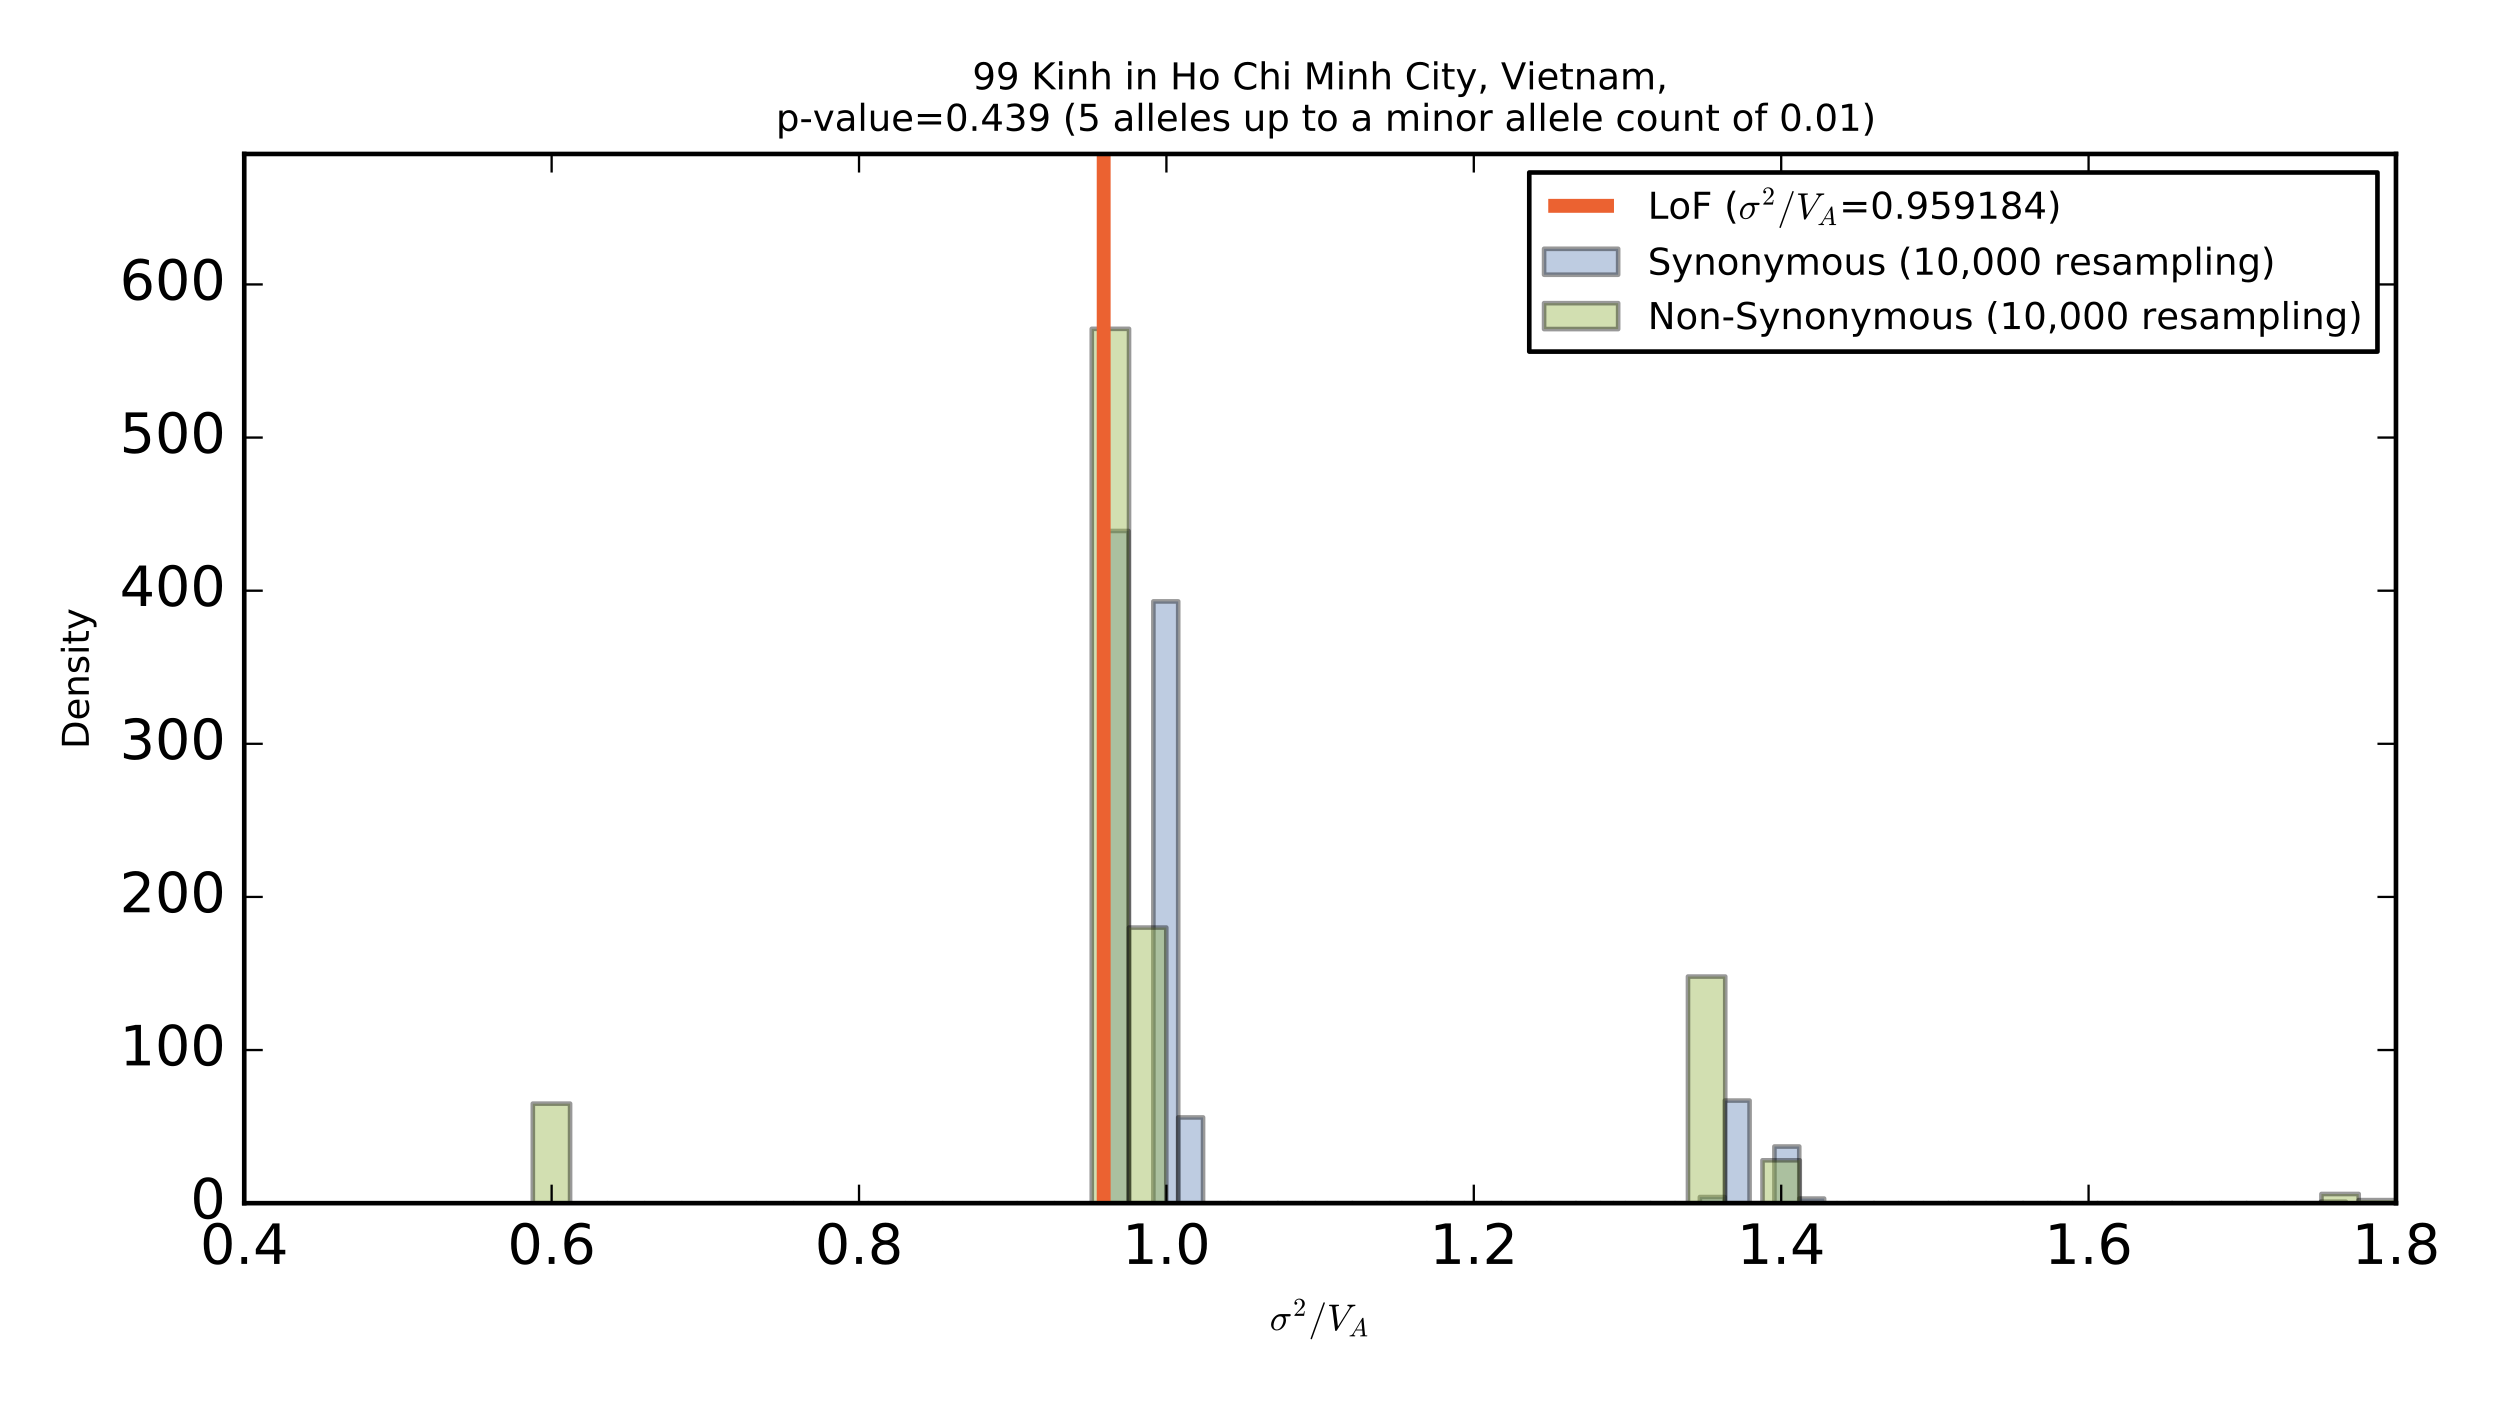 <?xml version="1.0" encoding="utf-8" standalone="no"?>
<!DOCTYPE svg PUBLIC "-//W3C//DTD SVG 1.1//EN"
  "http://www.w3.org/Graphics/SVG/1.1/DTD/svg11.dtd">
<!-- Created with matplotlib (http://matplotlib.org/) -->
<svg height="303pt" version="1.1" viewBox="0 0 540 303" width="540pt" xmlns="http://www.w3.org/2000/svg" xmlns:xlink="http://www.w3.org/1999/xlink">
 <defs>
  <style type="text/css">
*{stroke-linecap:butt;stroke-linejoin:round;stroke-miterlimit:100000;}
  </style>
 </defs>
 <g id="figure_1">
  <g id="patch_1">
   <path d="M 0 303.75 
L 540 303.75 
L 540 0 
L 0 0 
z
" style="fill:#ffffff;"/>
  </g>
  <g id="axes_1">
   <g id="patch_2">
    <path d="M 52.757 259.885 
L 517.53 259.885 
L 517.53 33.26 
L 52.757 33.26 
z
" style="fill:#ffffff;"/>
   </g>
   <g id="patch_3">
    <path clip-path="url(#p3dc0426c9c)" d="M 238.395 259.885 
L 243.761 259.885 
L 243.761 114.689 
L 238.395 114.689 
z
" style="fill:#5d80b4;opacity:0.4;stroke:#000000;stroke-linejoin:miter;"/>
   </g>
   <g id="patch_4">
    <path clip-path="url(#p3dc0426c9c)" d="M 243.761 259.885 
L 249.127 259.885 
L 249.127 259.885 
L 243.761 259.885 
z
" style="fill:#5d80b4;opacity:0.4;stroke:#000000;stroke-linejoin:miter;"/>
   </g>
   <g id="patch_5">
    <path clip-path="url(#p3dc0426c9c)" d="M 249.127 259.885 
L 254.493 259.885 
L 254.493 129.903 
L 249.127 129.903 
z
" style="fill:#5d80b4;opacity:0.4;stroke:#000000;stroke-linejoin:miter;"/>
   </g>
   <g id="patch_6">
    <path clip-path="url(#p3dc0426c9c)" d="M 254.493 259.885 
L 259.859 259.885 
L 259.859 241.364 
L 254.493 241.364 
z
" style="fill:#5d80b4;opacity:0.4;stroke:#000000;stroke-linejoin:miter;"/>
   </g>
   <g id="patch_7">
    <path clip-path="url(#p3dc0426c9c)" d="M 259.859 259.885 
L 265.225 259.885 
L 265.225 259.885 
L 259.859 259.885 
z
" style="fill:#5d80b4;opacity:0.4;stroke:#000000;stroke-linejoin:miter;"/>
   </g>
   <g id="patch_8">
    <path clip-path="url(#p3dc0426c9c)" d="M 265.225 259.885 
L 270.591 259.885 
L 270.591 259.885 
L 265.225 259.885 
z
" style="fill:#5d80b4;opacity:0.4;stroke:#000000;stroke-linejoin:miter;"/>
   </g>
   <g id="patch_9">
    <path clip-path="url(#p3dc0426c9c)" d="M 270.591 259.885 
L 275.956 259.885 
L 275.956 259.885 
L 270.591 259.885 
z
" style="fill:#5d80b4;opacity:0.4;stroke:#000000;stroke-linejoin:miter;"/>
   </g>
   <g id="patch_10">
    <path clip-path="url(#p3dc0426c9c)" d="M 275.956 259.885 
L 281.322 259.885 
L 281.322 259.885 
L 275.956 259.885 
z
" style="fill:#5d80b4;opacity:0.4;stroke:#000000;stroke-linejoin:miter;"/>
   </g>
   <g id="patch_11">
    <path clip-path="url(#p3dc0426c9c)" d="M 281.322 259.885 
L 286.688 259.885 
L 286.688 259.885 
L 281.322 259.885 
z
" style="fill:#5d80b4;opacity:0.4;stroke:#000000;stroke-linejoin:miter;"/>
   </g>
   <g id="patch_12">
    <path clip-path="url(#p3dc0426c9c)" d="M 286.688 259.885 
L 292.054 259.885 
L 292.054 259.885 
L 286.688 259.885 
z
" style="fill:#5d80b4;opacity:0.4;stroke:#000000;stroke-linejoin:miter;"/>
   </g>
   <g id="patch_13">
    <path clip-path="url(#p3dc0426c9c)" d="M 292.054 259.885 
L 297.42 259.885 
L 297.42 259.885 
L 292.054 259.885 
z
" style="fill:#5d80b4;opacity:0.4;stroke:#000000;stroke-linejoin:miter;"/>
   </g>
   <g id="patch_14">
    <path clip-path="url(#p3dc0426c9c)" d="M 297.42 259.885 
L 302.786 259.885 
L 302.786 259.885 
L 297.42 259.885 
z
" style="fill:#5d80b4;opacity:0.4;stroke:#000000;stroke-linejoin:miter;"/>
   </g>
   <g id="patch_15">
    <path clip-path="url(#p3dc0426c9c)" d="M 302.786 259.885 
L 308.152 259.885 
L 308.152 259.885 
L 302.786 259.885 
z
" style="fill:#5d80b4;opacity:0.4;stroke:#000000;stroke-linejoin:miter;"/>
   </g>
   <g id="patch_16">
    <path clip-path="url(#p3dc0426c9c)" d="M 308.152 259.885 
L 313.518 259.885 
L 313.518 259.885 
L 308.152 259.885 
z
" style="fill:#5d80b4;opacity:0.4;stroke:#000000;stroke-linejoin:miter;"/>
   </g>
   <g id="patch_17">
    <path clip-path="url(#p3dc0426c9c)" d="M 313.518 259.885 
L 318.884 259.885 
L 318.884 259.885 
L 313.518 259.885 
z
" style="fill:#5d80b4;opacity:0.4;stroke:#000000;stroke-linejoin:miter;"/>
   </g>
   <g id="patch_18">
    <path clip-path="url(#p3dc0426c9c)" d="M 318.884 259.885 
L 324.25 259.885 
L 324.25 259.885 
L 318.884 259.885 
z
" style="fill:#5d80b4;opacity:0.4;stroke:#000000;stroke-linejoin:miter;"/>
   </g>
   <g id="patch_19">
    <path clip-path="url(#p3dc0426c9c)" d="M 324.25 259.885 
L 329.615 259.885 
L 329.615 259.885 
L 324.25 259.885 
z
" style="fill:#5d80b4;opacity:0.4;stroke:#000000;stroke-linejoin:miter;"/>
   </g>
   <g id="patch_20">
    <path clip-path="url(#p3dc0426c9c)" d="M 329.615 259.885 
L 334.981 259.885 
L 334.981 259.885 
L 329.615 259.885 
z
" style="fill:#5d80b4;opacity:0.4;stroke:#000000;stroke-linejoin:miter;"/>
   </g>
   <g id="patch_21">
    <path clip-path="url(#p3dc0426c9c)" d="M 334.981 259.885 
L 340.347 259.885 
L 340.347 259.885 
L 334.981 259.885 
z
" style="fill:#5d80b4;opacity:0.4;stroke:#000000;stroke-linejoin:miter;"/>
   </g>
   <g id="patch_22">
    <path clip-path="url(#p3dc0426c9c)" d="M 340.347 259.885 
L 345.713 259.885 
L 345.713 259.885 
L 340.347 259.885 
z
" style="fill:#5d80b4;opacity:0.4;stroke:#000000;stroke-linejoin:miter;"/>
   </g>
   <g id="patch_23">
    <path clip-path="url(#p3dc0426c9c)" d="M 345.713 259.885 
L 351.079 259.885 
L 351.079 259.885 
L 345.713 259.885 
z
" style="fill:#5d80b4;opacity:0.4;stroke:#000000;stroke-linejoin:miter;"/>
   </g>
   <g id="patch_24">
    <path clip-path="url(#p3dc0426c9c)" d="M 351.079 259.885 
L 356.445 259.885 
L 356.445 259.885 
L 351.079 259.885 
z
" style="fill:#5d80b4;opacity:0.4;stroke:#000000;stroke-linejoin:miter;"/>
   </g>
   <g id="patch_25">
    <path clip-path="url(#p3dc0426c9c)" d="M 356.445 259.885 
L 361.811 259.885 
L 361.811 259.885 
L 356.445 259.885 
z
" style="fill:#5d80b4;opacity:0.4;stroke:#000000;stroke-linejoin:miter;"/>
   </g>
   <g id="patch_26">
    <path clip-path="url(#p3dc0426c9c)" d="M 361.811 259.885 
L 367.177 259.885 
L 367.177 259.885 
L 361.811 259.885 
z
" style="fill:#5d80b4;opacity:0.4;stroke:#000000;stroke-linejoin:miter;"/>
   </g>
   <g id="patch_27">
    <path clip-path="url(#p3dc0426c9c)" d="M 367.177 259.885 
L 372.543 259.885 
L 372.543 258.562 
L 367.177 258.562 
z
" style="fill:#5d80b4;opacity:0.4;stroke:#000000;stroke-linejoin:miter;"/>
   </g>
   <g id="patch_28">
    <path clip-path="url(#p3dc0426c9c)" d="M 372.543 259.885 
L 377.909 259.885 
L 377.909 237.725 
L 372.543 237.725 
z
" style="fill:#5d80b4;opacity:0.4;stroke:#000000;stroke-linejoin:miter;"/>
   </g>
   <g id="patch_29">
    <path clip-path="url(#p3dc0426c9c)" d="M 377.909 259.885 
L 383.274 259.885 
L 383.274 259.885 
L 377.909 259.885 
z
" style="fill:#5d80b4;opacity:0.4;stroke:#000000;stroke-linejoin:miter;"/>
   </g>
   <g id="patch_30">
    <path clip-path="url(#p3dc0426c9c)" d="M 383.274 259.885 
L 388.64 259.885 
L 388.64 247.648 
L 383.274 247.648 
z
" style="fill:#5d80b4;opacity:0.4;stroke:#000000;stroke-linejoin:miter;"/>
   </g>
   <g id="patch_31">
    <path clip-path="url(#p3dc0426c9c)" d="M 388.64 259.885 
L 394.006 259.885 
L 394.006 258.893 
L 388.64 258.893 
z
" style="fill:#5d80b4;opacity:0.4;stroke:#000000;stroke-linejoin:miter;"/>
   </g>
   <g id="patch_32">
    <path clip-path="url(#p3dc0426c9c)" d="M 394.006 259.885 
L 399.372 259.885 
L 399.372 259.885 
L 394.006 259.885 
z
" style="fill:#5d80b4;opacity:0.4;stroke:#000000;stroke-linejoin:miter;"/>
   </g>
   <g id="patch_33">
    <path clip-path="url(#p3dc0426c9c)" d="M 399.372 259.885 
L 404.738 259.885 
L 404.738 259.885 
L 399.372 259.885 
z
" style="fill:#5d80b4;opacity:0.4;stroke:#000000;stroke-linejoin:miter;"/>
   </g>
   <g id="patch_34">
    <path clip-path="url(#p3dc0426c9c)" d="M 404.738 259.885 
L 410.104 259.885 
L 410.104 259.885 
L 404.738 259.885 
z
" style="fill:#5d80b4;opacity:0.4;stroke:#000000;stroke-linejoin:miter;"/>
   </g>
   <g id="patch_35">
    <path clip-path="url(#p3dc0426c9c)" d="M 410.104 259.885 
L 415.47 259.885 
L 415.47 259.885 
L 410.104 259.885 
z
" style="fill:#5d80b4;opacity:0.4;stroke:#000000;stroke-linejoin:miter;"/>
   </g>
   <g id="patch_36">
    <path clip-path="url(#p3dc0426c9c)" d="M 415.47 259.885 
L 420.836 259.885 
L 420.836 259.885 
L 415.47 259.885 
z
" style="fill:#5d80b4;opacity:0.4;stroke:#000000;stroke-linejoin:miter;"/>
   </g>
   <g id="patch_37">
    <path clip-path="url(#p3dc0426c9c)" d="M 420.836 259.885 
L 426.202 259.885 
L 426.202 259.885 
L 420.836 259.885 
z
" style="fill:#5d80b4;opacity:0.4;stroke:#000000;stroke-linejoin:miter;"/>
   </g>
   <g id="patch_38">
    <path clip-path="url(#p3dc0426c9c)" d="M 426.202 259.885 
L 431.567 259.885 
L 431.567 259.885 
L 426.202 259.885 
z
" style="fill:#5d80b4;opacity:0.4;stroke:#000000;stroke-linejoin:miter;"/>
   </g>
   <g id="patch_39">
    <path clip-path="url(#p3dc0426c9c)" d="M 431.567 259.885 
L 436.933 259.885 
L 436.933 259.885 
L 431.567 259.885 
z
" style="fill:#5d80b4;opacity:0.4;stroke:#000000;stroke-linejoin:miter;"/>
   </g>
   <g id="patch_40">
    <path clip-path="url(#p3dc0426c9c)" d="M 436.933 259.885 
L 442.299 259.885 
L 442.299 259.885 
L 436.933 259.885 
z
" style="fill:#5d80b4;opacity:0.4;stroke:#000000;stroke-linejoin:miter;"/>
   </g>
   <g id="patch_41">
    <path clip-path="url(#p3dc0426c9c)" d="M 442.299 259.885 
L 447.665 259.885 
L 447.665 259.885 
L 442.299 259.885 
z
" style="fill:#5d80b4;opacity:0.4;stroke:#000000;stroke-linejoin:miter;"/>
   </g>
   <g id="patch_42">
    <path clip-path="url(#p3dc0426c9c)" d="M 447.665 259.885 
L 453.031 259.885 
L 453.031 259.885 
L 447.665 259.885 
z
" style="fill:#5d80b4;opacity:0.4;stroke:#000000;stroke-linejoin:miter;"/>
   </g>
   <g id="patch_43">
    <path clip-path="url(#p3dc0426c9c)" d="M 453.031 259.885 
L 458.397 259.885 
L 458.397 259.885 
L 453.031 259.885 
z
" style="fill:#5d80b4;opacity:0.4;stroke:#000000;stroke-linejoin:miter;"/>
   </g>
   <g id="patch_44">
    <path clip-path="url(#p3dc0426c9c)" d="M 458.397 259.885 
L 463.763 259.885 
L 463.763 259.885 
L 458.397 259.885 
z
" style="fill:#5d80b4;opacity:0.4;stroke:#000000;stroke-linejoin:miter;"/>
   </g>
   <g id="patch_45">
    <path clip-path="url(#p3dc0426c9c)" d="M 463.763 259.885 
L 469.129 259.885 
L 469.129 259.885 
L 463.763 259.885 
z
" style="fill:#5d80b4;opacity:0.4;stroke:#000000;stroke-linejoin:miter;"/>
   </g>
   <g id="patch_46">
    <path clip-path="url(#p3dc0426c9c)" d="M 469.129 259.885 
L 474.495 259.885 
L 474.495 259.885 
L 469.129 259.885 
z
" style="fill:#5d80b4;opacity:0.4;stroke:#000000;stroke-linejoin:miter;"/>
   </g>
   <g id="patch_47">
    <path clip-path="url(#p3dc0426c9c)" d="M 474.495 259.885 
L 479.861 259.885 
L 479.861 259.885 
L 474.495 259.885 
z
" style="fill:#5d80b4;opacity:0.4;stroke:#000000;stroke-linejoin:miter;"/>
   </g>
   <g id="patch_48">
    <path clip-path="url(#p3dc0426c9c)" d="M 479.861 259.885 
L 485.226 259.885 
L 485.226 259.885 
L 479.861 259.885 
z
" style="fill:#5d80b4;opacity:0.4;stroke:#000000;stroke-linejoin:miter;"/>
   </g>
   <g id="patch_49">
    <path clip-path="url(#p3dc0426c9c)" d="M 485.226 259.885 
L 490.592 259.885 
L 490.592 259.885 
L 485.226 259.885 
z
" style="fill:#5d80b4;opacity:0.4;stroke:#000000;stroke-linejoin:miter;"/>
   </g>
   <g id="patch_50">
    <path clip-path="url(#p3dc0426c9c)" d="M 490.592 259.885 
L 495.958 259.885 
L 495.958 259.885 
L 490.592 259.885 
z
" style="fill:#5d80b4;opacity:0.4;stroke:#000000;stroke-linejoin:miter;"/>
   </g>
   <g id="patch_51">
    <path clip-path="url(#p3dc0426c9c)" d="M 495.958 259.885 
L 501.324 259.885 
L 501.324 259.885 
L 495.958 259.885 
z
" style="fill:#5d80b4;opacity:0.4;stroke:#000000;stroke-linejoin:miter;"/>
   </g>
   <g id="patch_52">
    <path clip-path="url(#p3dc0426c9c)" d="M 501.324 259.885 
L 506.69 259.885 
L 506.69 259.554 
L 501.324 259.554 
z
" style="fill:#5d80b4;opacity:0.4;stroke:#000000;stroke-linejoin:miter;"/>
   </g>
   <g id="patch_53">
    <path clip-path="url(#p3dc0426c9c)" d="M 115.088 259.885 
L 123.137 259.885 
L 123.137 238.387 
L 115.088 238.387 
z
" style="fill:#8fb03e;opacity:0.4;stroke:#000000;stroke-linejoin:miter;"/>
   </g>
   <g id="patch_54">
    <path clip-path="url(#p3dc0426c9c)" d="M 123.137 259.885 
L 131.186 259.885 
L 131.186 259.885 
L 123.137 259.885 
z
" style="fill:#8fb03e;opacity:0.4;stroke:#000000;stroke-linejoin:miter;"/>
   </g>
   <g id="patch_55">
    <path clip-path="url(#p3dc0426c9c)" d="M 131.186 259.885 
L 139.235 259.885 
L 139.235 259.885 
L 131.186 259.885 
z
" style="fill:#8fb03e;opacity:0.4;stroke:#000000;stroke-linejoin:miter;"/>
   </g>
   <g id="patch_56">
    <path clip-path="url(#p3dc0426c9c)" d="M 139.235 259.885 
L 147.283 259.885 
L 147.283 259.885 
L 139.235 259.885 
z
" style="fill:#8fb03e;opacity:0.4;stroke:#000000;stroke-linejoin:miter;"/>
   </g>
   <g id="patch_57">
    <path clip-path="url(#p3dc0426c9c)" d="M 147.283 259.885 
L 155.332 259.885 
L 155.332 259.885 
L 147.283 259.885 
z
" style="fill:#8fb03e;opacity:0.4;stroke:#000000;stroke-linejoin:miter;"/>
   </g>
   <g id="patch_58">
    <path clip-path="url(#p3dc0426c9c)" d="M 155.332 259.885 
L 163.381 259.885 
L 163.381 259.885 
L 155.332 259.885 
z
" style="fill:#8fb03e;opacity:0.4;stroke:#000000;stroke-linejoin:miter;"/>
   </g>
   <g id="patch_59">
    <path clip-path="url(#p3dc0426c9c)" d="M 163.381 259.885 
L 171.43 259.885 
L 171.43 259.885 
L 163.381 259.885 
z
" style="fill:#8fb03e;opacity:0.4;stroke:#000000;stroke-linejoin:miter;"/>
   </g>
   <g id="patch_60">
    <path clip-path="url(#p3dc0426c9c)" d="M 171.43 259.885 
L 179.479 259.885 
L 179.479 259.885 
L 171.43 259.885 
z
" style="fill:#8fb03e;opacity:0.4;stroke:#000000;stroke-linejoin:miter;"/>
   </g>
   <g id="patch_61">
    <path clip-path="url(#p3dc0426c9c)" d="M 179.479 259.885 
L 187.528 259.885 
L 187.528 259.885 
L 179.479 259.885 
z
" style="fill:#8fb03e;opacity:0.4;stroke:#000000;stroke-linejoin:miter;"/>
   </g>
   <g id="patch_62">
    <path clip-path="url(#p3dc0426c9c)" d="M 187.528 259.885 
L 195.576 259.885 
L 195.576 259.885 
L 187.528 259.885 
z
" style="fill:#8fb03e;opacity:0.4;stroke:#000000;stroke-linejoin:miter;"/>
   </g>
   <g id="patch_63">
    <path clip-path="url(#p3dc0426c9c)" d="M 195.576 259.885 
L 203.625 259.885 
L 203.625 259.885 
L 195.576 259.885 
z
" style="fill:#8fb03e;opacity:0.4;stroke:#000000;stroke-linejoin:miter;"/>
   </g>
   <g id="patch_64">
    <path clip-path="url(#p3dc0426c9c)" d="M 203.625 259.885 
L 211.674 259.885 
L 211.674 259.885 
L 203.625 259.885 
z
" style="fill:#8fb03e;opacity:0.4;stroke:#000000;stroke-linejoin:miter;"/>
   </g>
   <g id="patch_65">
    <path clip-path="url(#p3dc0426c9c)" d="M 211.674 259.885 
L 219.723 259.885 
L 219.723 259.885 
L 211.674 259.885 
z
" style="fill:#8fb03e;opacity:0.4;stroke:#000000;stroke-linejoin:miter;"/>
   </g>
   <g id="patch_66">
    <path clip-path="url(#p3dc0426c9c)" d="M 219.723 259.885 
L 227.772 259.885 
L 227.772 259.885 
L 219.723 259.885 
z
" style="fill:#8fb03e;opacity:0.4;stroke:#000000;stroke-linejoin:miter;"/>
   </g>
   <g id="patch_67">
    <path clip-path="url(#p3dc0426c9c)" d="M 227.772 259.885 
L 235.821 259.885 
L 235.821 259.885 
L 227.772 259.885 
z
" style="fill:#8fb03e;opacity:0.4;stroke:#000000;stroke-linejoin:miter;"/>
   </g>
   <g id="patch_68">
    <path clip-path="url(#p3dc0426c9c)" d="M 235.821 259.885 
L 243.87 259.885 
L 243.87 71.031 
L 235.821 71.031 
z
" style="fill:#8fb03e;opacity:0.4;stroke:#000000;stroke-linejoin:miter;"/>
   </g>
   <g id="patch_69">
    <path clip-path="url(#p3dc0426c9c)" d="M 243.87 259.885 
L 251.918 259.885 
L 251.918 200.351 
L 243.87 200.351 
z
" style="fill:#8fb03e;opacity:0.4;stroke:#000000;stroke-linejoin:miter;"/>
   </g>
   <g id="patch_70">
    <path clip-path="url(#p3dc0426c9c)" d="M 251.918 259.885 
L 259.967 259.885 
L 259.967 259.885 
L 251.918 259.885 
z
" style="fill:#8fb03e;opacity:0.4;stroke:#000000;stroke-linejoin:miter;"/>
   </g>
   <g id="patch_71">
    <path clip-path="url(#p3dc0426c9c)" d="M 259.967 259.885 
L 268.016 259.885 
L 268.016 259.885 
L 259.967 259.885 
z
" style="fill:#8fb03e;opacity:0.4;stroke:#000000;stroke-linejoin:miter;"/>
   </g>
   <g id="patch_72">
    <path clip-path="url(#p3dc0426c9c)" d="M 268.016 259.885 
L 276.065 259.885 
L 276.065 259.885 
L 268.016 259.885 
z
" style="fill:#8fb03e;opacity:0.4;stroke:#000000;stroke-linejoin:miter;"/>
   </g>
   <g id="patch_73">
    <path clip-path="url(#p3dc0426c9c)" d="M 276.065 259.885 
L 284.114 259.885 
L 284.114 259.885 
L 276.065 259.885 
z
" style="fill:#8fb03e;opacity:0.4;stroke:#000000;stroke-linejoin:miter;"/>
   </g>
   <g id="patch_74">
    <path clip-path="url(#p3dc0426c9c)" d="M 284.114 259.885 
L 292.163 259.885 
L 292.163 259.885 
L 284.114 259.885 
z
" style="fill:#8fb03e;opacity:0.4;stroke:#000000;stroke-linejoin:miter;"/>
   </g>
   <g id="patch_75">
    <path clip-path="url(#p3dc0426c9c)" d="M 292.163 259.885 
L 300.211 259.885 
L 300.211 259.885 
L 292.163 259.885 
z
" style="fill:#8fb03e;opacity:0.4;stroke:#000000;stroke-linejoin:miter;"/>
   </g>
   <g id="patch_76">
    <path clip-path="url(#p3dc0426c9c)" d="M 300.211 259.885 
L 308.26 259.885 
L 308.26 259.885 
L 300.211 259.885 
z
" style="fill:#8fb03e;opacity:0.4;stroke:#000000;stroke-linejoin:miter;"/>
   </g>
   <g id="patch_77">
    <path clip-path="url(#p3dc0426c9c)" d="M 308.26 259.885 
L 316.309 259.885 
L 316.309 259.885 
L 308.26 259.885 
z
" style="fill:#8fb03e;opacity:0.4;stroke:#000000;stroke-linejoin:miter;"/>
   </g>
   <g id="patch_78">
    <path clip-path="url(#p3dc0426c9c)" d="M 316.309 259.885 
L 324.358 259.885 
L 324.358 259.885 
L 316.309 259.885 
z
" style="fill:#8fb03e;opacity:0.4;stroke:#000000;stroke-linejoin:miter;"/>
   </g>
   <g id="patch_79">
    <path clip-path="url(#p3dc0426c9c)" d="M 324.358 259.885 
L 332.407 259.885 
L 332.407 259.885 
L 324.358 259.885 
z
" style="fill:#8fb03e;opacity:0.4;stroke:#000000;stroke-linejoin:miter;"/>
   </g>
   <g id="patch_80">
    <path clip-path="url(#p3dc0426c9c)" d="M 332.407 259.885 
L 340.456 259.885 
L 340.456 259.885 
L 332.407 259.885 
z
" style="fill:#8fb03e;opacity:0.4;stroke:#000000;stroke-linejoin:miter;"/>
   </g>
   <g id="patch_81">
    <path clip-path="url(#p3dc0426c9c)" d="M 340.456 259.885 
L 348.504 259.885 
L 348.504 259.885 
L 340.456 259.885 
z
" style="fill:#8fb03e;opacity:0.4;stroke:#000000;stroke-linejoin:miter;"/>
   </g>
   <g id="patch_82">
    <path clip-path="url(#p3dc0426c9c)" d="M 348.504 259.885 
L 356.553 259.885 
L 356.553 259.885 
L 348.504 259.885 
z
" style="fill:#8fb03e;opacity:0.4;stroke:#000000;stroke-linejoin:miter;"/>
   </g>
   <g id="patch_83">
    <path clip-path="url(#p3dc0426c9c)" d="M 356.553 259.885 
L 364.602 259.885 
L 364.602 259.885 
L 356.553 259.885 
z
" style="fill:#8fb03e;opacity:0.4;stroke:#000000;stroke-linejoin:miter;"/>
   </g>
   <g id="patch_84">
    <path clip-path="url(#p3dc0426c9c)" d="M 364.602 259.885 
L 372.651 259.885 
L 372.651 210.935 
L 364.602 210.935 
z
" style="fill:#8fb03e;opacity:0.4;stroke:#000000;stroke-linejoin:miter;"/>
   </g>
   <g id="patch_85">
    <path clip-path="url(#p3dc0426c9c)" d="M 372.651 259.885 
L 380.7 259.885 
L 380.7 259.885 
L 372.651 259.885 
z
" style="fill:#8fb03e;opacity:0.4;stroke:#000000;stroke-linejoin:miter;"/>
   </g>
   <g id="patch_86">
    <path clip-path="url(#p3dc0426c9c)" d="M 380.7 259.885 
L 388.749 259.885 
L 388.749 250.624 
L 380.7 250.624 
z
" style="fill:#8fb03e;opacity:0.4;stroke:#000000;stroke-linejoin:miter;"/>
   </g>
   <g id="patch_87">
    <path clip-path="url(#p3dc0426c9c)" d="M 388.749 259.885 
L 396.798 259.885 
L 396.798 259.885 
L 388.749 259.885 
z
" style="fill:#8fb03e;opacity:0.4;stroke:#000000;stroke-linejoin:miter;"/>
   </g>
   <g id="patch_88">
    <path clip-path="url(#p3dc0426c9c)" d="M 396.798 259.885 
L 404.846 259.885 
L 404.846 259.885 
L 396.798 259.885 
z
" style="fill:#8fb03e;opacity:0.4;stroke:#000000;stroke-linejoin:miter;"/>
   </g>
   <g id="patch_89">
    <path clip-path="url(#p3dc0426c9c)" d="M 404.846 259.885 
L 412.895 259.885 
L 412.895 259.885 
L 404.846 259.885 
z
" style="fill:#8fb03e;opacity:0.4;stroke:#000000;stroke-linejoin:miter;"/>
   </g>
   <g id="patch_90">
    <path clip-path="url(#p3dc0426c9c)" d="M 412.895 259.885 
L 420.944 259.885 
L 420.944 259.885 
L 412.895 259.885 
z
" style="fill:#8fb03e;opacity:0.4;stroke:#000000;stroke-linejoin:miter;"/>
   </g>
   <g id="patch_91">
    <path clip-path="url(#p3dc0426c9c)" d="M 420.944 259.885 
L 428.993 259.885 
L 428.993 259.885 
L 420.944 259.885 
z
" style="fill:#8fb03e;opacity:0.4;stroke:#000000;stroke-linejoin:miter;"/>
   </g>
   <g id="patch_92">
    <path clip-path="url(#p3dc0426c9c)" d="M 428.993 259.885 
L 437.042 259.885 
L 437.042 259.885 
L 428.993 259.885 
z
" style="fill:#8fb03e;opacity:0.4;stroke:#000000;stroke-linejoin:miter;"/>
   </g>
   <g id="patch_93">
    <path clip-path="url(#p3dc0426c9c)" d="M 437.042 259.885 
L 445.091 259.885 
L 445.091 259.885 
L 437.042 259.885 
z
" style="fill:#8fb03e;opacity:0.4;stroke:#000000;stroke-linejoin:miter;"/>
   </g>
   <g id="patch_94">
    <path clip-path="url(#p3dc0426c9c)" d="M 445.091 259.885 
L 453.139 259.885 
L 453.139 259.885 
L 445.091 259.885 
z
" style="fill:#8fb03e;opacity:0.4;stroke:#000000;stroke-linejoin:miter;"/>
   </g>
   <g id="patch_95">
    <path clip-path="url(#p3dc0426c9c)" d="M 453.139 259.885 
L 461.188 259.885 
L 461.188 259.885 
L 453.139 259.885 
z
" style="fill:#8fb03e;opacity:0.4;stroke:#000000;stroke-linejoin:miter;"/>
   </g>
   <g id="patch_96">
    <path clip-path="url(#p3dc0426c9c)" d="M 461.188 259.885 
L 469.237 259.885 
L 469.237 259.885 
L 461.188 259.885 
z
" style="fill:#8fb03e;opacity:0.4;stroke:#000000;stroke-linejoin:miter;"/>
   </g>
   <g id="patch_97">
    <path clip-path="url(#p3dc0426c9c)" d="M 469.237 259.885 
L 477.286 259.885 
L 477.286 259.885 
L 469.237 259.885 
z
" style="fill:#8fb03e;opacity:0.4;stroke:#000000;stroke-linejoin:miter;"/>
   </g>
   <g id="patch_98">
    <path clip-path="url(#p3dc0426c9c)" d="M 477.286 259.885 
L 485.335 259.885 
L 485.335 259.885 
L 477.286 259.885 
z
" style="fill:#8fb03e;opacity:0.4;stroke:#000000;stroke-linejoin:miter;"/>
   </g>
   <g id="patch_99">
    <path clip-path="url(#p3dc0426c9c)" d="M 485.335 259.885 
L 493.384 259.885 
L 493.384 259.885 
L 485.335 259.885 
z
" style="fill:#8fb03e;opacity:0.4;stroke:#000000;stroke-linejoin:miter;"/>
   </g>
   <g id="patch_100">
    <path clip-path="url(#p3dc0426c9c)" d="M 493.384 259.885 
L 501.433 259.885 
L 501.433 259.885 
L 493.384 259.885 
z
" style="fill:#8fb03e;opacity:0.4;stroke:#000000;stroke-linejoin:miter;"/>
   </g>
   <g id="patch_101">
    <path clip-path="url(#p3dc0426c9c)" d="M 501.433 259.885 
L 509.481 259.885 
L 509.481 257.901 
L 501.433 257.901 
z
" style="fill:#8fb03e;opacity:0.4;stroke:#000000;stroke-linejoin:miter;"/>
   </g>
   <g id="patch_102">
    <path clip-path="url(#p3dc0426c9c)" d="M 509.481 259.885 
L 517.53 259.885 
L 517.53 259.224 
L 509.481 259.224 
z
" style="fill:#8fb03e;opacity:0.4;stroke:#000000;stroke-linejoin:miter;"/>
   </g>
   <g id="line2d_1">
    <path clip-path="url(#p3dc0426c9c)" d="M 238.395 259.885 
L 238.395 33.26 
" style="fill:none;stroke:#eb6231;stroke-linecap:square;stroke-width:3.0;"/>
   </g>
   <g id="patch_103">
    <path d="M 52.757 33.26 
L 517.53 33.26 
" style="fill:none;stroke:#000000;stroke-linecap:square;stroke-linejoin:miter;"/>
   </g>
   <g id="patch_104">
    <path d="M 517.53 259.885 
L 517.53 33.26 
" style="fill:none;stroke:#000000;stroke-linecap:square;stroke-linejoin:miter;"/>
   </g>
   <g id="patch_105">
    <path d="M 52.757 259.885 
L 517.53 259.885 
" style="fill:none;stroke:#000000;stroke-linecap:square;stroke-linejoin:miter;"/>
   </g>
   <g id="patch_106">
    <path d="M 52.757 259.885 
L 52.757 33.26 
" style="fill:none;stroke:#000000;stroke-linecap:square;stroke-linejoin:miter;"/>
   </g>
   <g id="matplotlib.axis_1">
    <g id="xtick_1">
     <g id="line2d_2">
      <defs>
       <path d="M 0 0 
L 0 -4 
" id="mf374ed7c05" style="stroke:#000000;stroke-width:0.5;"/>
      </defs>
      <g>
       <use style="stroke:#000000;stroke-width:0.5;" x="52.757" xlink:href="#mf374ed7c05" y="259.885"/>
      </g>
     </g>
     <g id="line2d_3">
      <defs>
       <path d="M 0 0 
L 0 4 
" id="mffd4bbd6ca" style="stroke:#000000;stroke-width:0.5;"/>
      </defs>
      <g>
       <use style="stroke:#000000;stroke-width:0.5;" x="52.757" xlink:href="#mffd4bbd6ca" y="33.26"/>
      </g>
     </g>
     <g id="text_1">
      <!-- 0.4 -->
      <defs>
       <path d="M 10.688 12.406 
L 21 12.406 
L 21 0 
L 10.688 0 
z
" id="BitstreamVeraSans-Roman-2e"/>
       <path d="M 37.797 64.312 
L 12.891 25.391 
L 37.797 25.391 
z
M 35.203 72.906 
L 47.609 72.906 
L 47.609 25.391 
L 58.016 25.391 
L 58.016 17.188 
L 47.609 17.188 
L 47.609 0 
L 37.797 0 
L 37.797 17.188 
L 4.891 17.188 
L 4.891 26.703 
z
" id="BitstreamVeraSans-Roman-34"/>
       <path d="M 31.781 66.406 
Q 24.172 66.406 20.328 58.906 
Q 16.5 51.422 16.5 36.375 
Q 16.5 21.391 20.328 13.891 
Q 24.172 6.391 31.781 6.391 
Q 39.453 6.391 43.281 13.891 
Q 47.125 21.391 47.125 36.375 
Q 47.125 51.422 43.281 58.906 
Q 39.453 66.406 31.781 66.406 
M 31.781 74.219 
Q 44.047 74.219 50.516 64.516 
Q 56.984 54.828 56.984 36.375 
Q 56.984 17.969 50.516 8.266 
Q 44.047 -1.422 31.781 -1.422 
Q 19.531 -1.422 13.062 8.266 
Q 6.594 17.969 6.594 36.375 
Q 6.594 54.828 13.062 64.516 
Q 19.531 74.219 31.781 74.219 
" id="BitstreamVeraSans-Roman-30"/>
      </defs>
      <g transform="translate(43.215 273.003)scale(0.12 -0.12)">
       <use xlink:href="#BitstreamVeraSans-Roman-30"/>
       <use x="63.623" xlink:href="#BitstreamVeraSans-Roman-2e"/>
       <use x="95.41" xlink:href="#BitstreamVeraSans-Roman-34"/>
      </g>
     </g>
    </g>
    <g id="xtick_2">
     <g id="line2d_4">
      <g>
       <use style="stroke:#000000;stroke-width:0.5;" x="119.153" xlink:href="#mf374ed7c05" y="259.885"/>
      </g>
     </g>
     <g id="line2d_5">
      <g>
       <use style="stroke:#000000;stroke-width:0.5;" x="119.153" xlink:href="#mffd4bbd6ca" y="33.26"/>
      </g>
     </g>
     <g id="text_2">
      <!-- 0.6 -->
      <defs>
       <path d="M 33.016 40.375 
Q 26.375 40.375 22.484 35.828 
Q 18.609 31.297 18.609 23.391 
Q 18.609 15.531 22.484 10.953 
Q 26.375 6.391 33.016 6.391 
Q 39.656 6.391 43.531 10.953 
Q 47.406 15.531 47.406 23.391 
Q 47.406 31.297 43.531 35.828 
Q 39.656 40.375 33.016 40.375 
M 52.594 71.297 
L 52.594 62.312 
Q 48.875 64.062 45.094 64.984 
Q 41.312 65.922 37.594 65.922 
Q 27.828 65.922 22.672 59.328 
Q 17.531 52.734 16.797 39.406 
Q 19.672 43.656 24.016 45.922 
Q 28.375 48.188 33.594 48.188 
Q 44.578 48.188 50.953 41.516 
Q 57.328 34.859 57.328 23.391 
Q 57.328 12.156 50.688 5.359 
Q 44.047 -1.422 33.016 -1.422 
Q 20.359 -1.422 13.672 8.266 
Q 6.984 17.969 6.984 36.375 
Q 6.984 53.656 15.188 63.938 
Q 23.391 74.219 37.203 74.219 
Q 40.922 74.219 44.703 73.484 
Q 48.484 72.75 52.594 71.297 
" id="BitstreamVeraSans-Roman-36"/>
      </defs>
      <g transform="translate(109.611 273.003)scale(0.12 -0.12)">
       <use xlink:href="#BitstreamVeraSans-Roman-30"/>
       <use x="63.623" xlink:href="#BitstreamVeraSans-Roman-2e"/>
       <use x="95.41" xlink:href="#BitstreamVeraSans-Roman-36"/>
      </g>
     </g>
    </g>
    <g id="xtick_3">
     <g id="line2d_6">
      <g>
       <use style="stroke:#000000;stroke-width:0.5;" x="185.549" xlink:href="#mf374ed7c05" y="259.885"/>
      </g>
     </g>
     <g id="line2d_7">
      <g>
       <use style="stroke:#000000;stroke-width:0.5;" x="185.549" xlink:href="#mffd4bbd6ca" y="33.26"/>
      </g>
     </g>
     <g id="text_3">
      <!-- 0.8 -->
      <defs>
       <path d="M 31.781 34.625 
Q 24.75 34.625 20.719 30.859 
Q 16.703 27.094 16.703 20.516 
Q 16.703 13.922 20.719 10.156 
Q 24.75 6.391 31.781 6.391 
Q 38.812 6.391 42.859 10.172 
Q 46.922 13.969 46.922 20.516 
Q 46.922 27.094 42.891 30.859 
Q 38.875 34.625 31.781 34.625 
M 21.922 38.812 
Q 15.578 40.375 12.031 44.719 
Q 8.5 49.078 8.5 55.328 
Q 8.5 64.062 14.719 69.141 
Q 20.953 74.219 31.781 74.219 
Q 42.672 74.219 48.875 69.141 
Q 55.078 64.062 55.078 55.328 
Q 55.078 49.078 51.531 44.719 
Q 48 40.375 41.703 38.812 
Q 48.828 37.156 52.797 32.312 
Q 56.781 27.484 56.781 20.516 
Q 56.781 9.906 50.312 4.234 
Q 43.844 -1.422 31.781 -1.422 
Q 19.734 -1.422 13.25 4.234 
Q 6.781 9.906 6.781 20.516 
Q 6.781 27.484 10.781 32.312 
Q 14.797 37.156 21.922 38.812 
M 18.312 54.391 
Q 18.312 48.734 21.844 45.562 
Q 25.391 42.391 31.781 42.391 
Q 38.141 42.391 41.719 45.562 
Q 45.312 48.734 45.312 54.391 
Q 45.312 60.062 41.719 63.234 
Q 38.141 66.406 31.781 66.406 
Q 25.391 66.406 21.844 63.234 
Q 18.312 60.062 18.312 54.391 
" id="BitstreamVeraSans-Roman-38"/>
      </defs>
      <g transform="translate(176.007 273.003)scale(0.12 -0.12)">
       <use xlink:href="#BitstreamVeraSans-Roman-30"/>
       <use x="63.623" xlink:href="#BitstreamVeraSans-Roman-2e"/>
       <use x="95.41" xlink:href="#BitstreamVeraSans-Roman-38"/>
      </g>
     </g>
    </g>
    <g id="xtick_4">
     <g id="line2d_8">
      <g>
       <use style="stroke:#000000;stroke-width:0.5;" x="251.945" xlink:href="#mf374ed7c05" y="259.885"/>
      </g>
     </g>
     <g id="line2d_9">
      <g>
       <use style="stroke:#000000;stroke-width:0.5;" x="251.945" xlink:href="#mffd4bbd6ca" y="33.26"/>
      </g>
     </g>
     <g id="text_4">
      <!-- 1.0 -->
      <defs>
       <path d="M 12.406 8.297 
L 28.516 8.297 
L 28.516 63.922 
L 10.984 60.406 
L 10.984 69.391 
L 28.422 72.906 
L 38.281 72.906 
L 38.281 8.297 
L 54.391 8.297 
L 54.391 0 
L 12.406 0 
z
" id="BitstreamVeraSans-Roman-31"/>
      </defs>
      <g transform="translate(242.404 273.003)scale(0.12 -0.12)">
       <use xlink:href="#BitstreamVeraSans-Roman-31"/>
       <use x="63.623" xlink:href="#BitstreamVeraSans-Roman-2e"/>
       <use x="95.41" xlink:href="#BitstreamVeraSans-Roman-30"/>
      </g>
     </g>
    </g>
    <g id="xtick_5">
     <g id="line2d_10">
      <g>
       <use style="stroke:#000000;stroke-width:0.5;" x="318.342" xlink:href="#mf374ed7c05" y="259.885"/>
      </g>
     </g>
     <g id="line2d_11">
      <g>
       <use style="stroke:#000000;stroke-width:0.5;" x="318.342" xlink:href="#mffd4bbd6ca" y="33.26"/>
      </g>
     </g>
     <g id="text_5">
      <!-- 1.2 -->
      <defs>
       <path d="M 19.188 8.297 
L 53.609 8.297 
L 53.609 0 
L 7.328 0 
L 7.328 8.297 
Q 12.938 14.109 22.625 23.891 
Q 32.328 33.688 34.812 36.531 
Q 39.547 41.844 41.422 45.531 
Q 43.312 49.219 43.312 52.781 
Q 43.312 58.594 39.234 62.25 
Q 35.156 65.922 28.609 65.922 
Q 23.969 65.922 18.812 64.312 
Q 13.672 62.703 7.812 59.422 
L 7.812 69.391 
Q 13.766 71.781 18.938 73 
Q 24.125 74.219 28.422 74.219 
Q 39.75 74.219 46.484 68.547 
Q 53.219 62.891 53.219 53.422 
Q 53.219 48.922 51.531 44.891 
Q 49.859 40.875 45.406 35.406 
Q 44.188 33.984 37.641 27.219 
Q 31.109 20.453 19.188 8.297 
" id="BitstreamVeraSans-Roman-32"/>
      </defs>
      <g transform="translate(308.8 273.003)scale(0.12 -0.12)">
       <use xlink:href="#BitstreamVeraSans-Roman-31"/>
       <use x="63.623" xlink:href="#BitstreamVeraSans-Roman-2e"/>
       <use x="95.41" xlink:href="#BitstreamVeraSans-Roman-32"/>
      </g>
     </g>
    </g>
    <g id="xtick_6">
     <g id="line2d_12">
      <g>
       <use style="stroke:#000000;stroke-width:0.5;" x="384.738" xlink:href="#mf374ed7c05" y="259.885"/>
      </g>
     </g>
     <g id="line2d_13">
      <g>
       <use style="stroke:#000000;stroke-width:0.5;" x="384.738" xlink:href="#mffd4bbd6ca" y="33.26"/>
      </g>
     </g>
     <g id="text_6">
      <!-- 1.4 -->
      <g transform="translate(375.196 273.003)scale(0.12 -0.12)">
       <use xlink:href="#BitstreamVeraSans-Roman-31"/>
       <use x="63.623" xlink:href="#BitstreamVeraSans-Roman-2e"/>
       <use x="95.41" xlink:href="#BitstreamVeraSans-Roman-34"/>
      </g>
     </g>
    </g>
    <g id="xtick_7">
     <g id="line2d_14">
      <g>
       <use style="stroke:#000000;stroke-width:0.5;" x="451.134" xlink:href="#mf374ed7c05" y="259.885"/>
      </g>
     </g>
     <g id="line2d_15">
      <g>
       <use style="stroke:#000000;stroke-width:0.5;" x="451.134" xlink:href="#mffd4bbd6ca" y="33.26"/>
      </g>
     </g>
     <g id="text_7">
      <!-- 1.6 -->
      <g transform="translate(441.592 273.003)scale(0.12 -0.12)">
       <use xlink:href="#BitstreamVeraSans-Roman-31"/>
       <use x="63.623" xlink:href="#BitstreamVeraSans-Roman-2e"/>
       <use x="95.41" xlink:href="#BitstreamVeraSans-Roman-36"/>
      </g>
     </g>
    </g>
    <g id="xtick_8">
     <g id="line2d_16">
      <g>
       <use style="stroke:#000000;stroke-width:0.5;" x="517.53" xlink:href="#mf374ed7c05" y="259.885"/>
      </g>
     </g>
     <g id="line2d_17">
      <g>
       <use style="stroke:#000000;stroke-width:0.5;" x="517.53" xlink:href="#mffd4bbd6ca" y="33.26"/>
      </g>
     </g>
     <g id="text_8">
      <!-- 1.8 -->
      <g transform="translate(507.988 273.003)scale(0.12 -0.12)">
       <use xlink:href="#BitstreamVeraSans-Roman-31"/>
       <use x="63.623" xlink:href="#BitstreamVeraSans-Roman-2e"/>
       <use x="95.41" xlink:href="#BitstreamVeraSans-Roman-38"/>
      </g>
     </g>
    </g>
    <g id="text_9">
     <!-- $\sigma^2/V_{A}$ -->
     <defs>
      <path d="M 18.703 -1.125 
Q 14.266 -1.125 10.812 1 
Q 7.375 3.125 5.484 6.734 
Q 3.609 10.359 3.609 14.703 
Q 3.609 19.344 5.703 24.469 
Q 7.812 29.594 11.453 33.844 
Q 15.094 38.094 19.672 40.594 
Q 24.266 43.109 29.109 43.109 
L 54.297 43.109 
Q 55.328 43.109 56.047 42.422 
Q 56.781 41.75 56.781 40.578 
Q 56.781 39.109 55.734 38.016 
Q 54.688 36.922 53.219 36.922 
L 41.016 36.922 
Q 43.891 32.625 43.891 26.516 
Q 43.891 21.484 41.938 16.594 
Q 39.984 11.719 36.516 7.688 
Q 33.062 3.656 28.438 1.266 
Q 23.828 -1.125 18.703 -1.125 
M 18.797 1.516 
Q 24.266 1.516 28.484 5.781 
Q 32.719 10.062 34.953 16.234 
Q 37.203 22.406 37.203 27.688 
Q 37.203 31.984 34.828 34.453 
Q 32.469 36.922 28.219 36.922 
Q 22.406 36.922 18.328 33.016 
Q 14.266 29.109 12.234 23.188 
Q 10.203 17.281 10.203 11.812 
Q 10.203 7.516 12.469 4.516 
Q 14.75 1.516 18.797 1.516 
" id="Cmmi10-be"/>
      <path d="M 4.984 0 
L 4.984 2.688 
Q 4.984 2.938 5.172 3.219 
L 20.703 20.406 
Q 24.219 24.219 26.406 26.797 
Q 28.609 29.391 30.75 32.766 
Q 32.906 36.141 34.156 39.625 
Q 35.406 43.109 35.406 47.016 
Q 35.406 51.125 33.891 54.859 
Q 32.375 58.594 29.375 60.844 
Q 26.375 63.094 22.125 63.094 
Q 17.781 63.094 14.312 60.469 
Q 10.844 57.859 9.422 53.719 
Q 9.812 53.812 10.5 53.812 
Q 12.75 53.812 14.328 52.297 
Q 15.922 50.781 15.922 48.391 
Q 15.922 46.094 14.328 44.5 
Q 12.75 42.922 10.5 42.922 
Q 8.156 42.922 6.562 44.547 
Q 4.984 46.188 4.984 48.391 
Q 4.984 52.156 6.391 55.438 
Q 7.812 58.734 10.469 61.297 
Q 13.141 63.875 16.484 65.234 
Q 19.828 66.609 23.578 66.609 
Q 29.297 66.609 34.219 64.188 
Q 39.156 61.766 42.031 57.344 
Q 44.922 52.938 44.922 47.016 
Q 44.922 42.672 43.016 38.766 
Q 41.109 34.859 38.125 31.656 
Q 35.156 28.469 30.516 24.406 
Q 25.875 20.359 24.422 19 
L 13.094 8.109 
L 22.703 8.109 
Q 29.781 8.109 34.547 8.219 
Q 39.312 8.344 39.594 8.594 
Q 40.766 9.859 42 17.828 
L 44.922 17.828 
L 42.094 0 
z
" id="Cmr10-32"/>
      <path d="M 22.016 -1.125 
L 14.016 62.594 
Q 13.281 64.797 6.5 64.797 
Q 5.516 64.797 5.516 66.109 
Q 5.719 67.188 6 67.75 
Q 6.297 68.312 7.172 68.312 
L 31.594 68.312 
Q 32.125 68.312 32.375 67.922 
Q 32.625 67.531 32.625 67 
Q 32.234 64.797 31.297 64.797 
Q 23.484 64.797 23 62.109 
L 29.594 9.812 
L 60.406 58.984 
Q 61.281 60.641 61.281 61.625 
Q 61.281 63.375 59.688 64.078 
Q 58.109 64.797 56 64.797 
Q 54.984 64.797 54.984 66.109 
Q 55.172 66.891 55.312 67.328 
Q 55.469 67.781 55.766 68.047 
Q 56.062 68.312 56.688 68.312 
L 75.984 68.312 
Q 76.906 68.312 76.906 67 
Q 76.516 64.797 75.594 64.797 
Q 68.062 64.797 63.812 58.203 
Q 63.625 58.016 63.484 58.016 
L 26.609 -1.125 
Q 25.875 -2.203 24.703 -2.203 
L 23.297 -2.203 
Q 22.172 -2.203 22.016 -1.125 
" id="Cmmi10-56"/>
      <path d="M 5.609 -23 
Q 5.609 -22.703 5.719 -22.609 
L 40.484 73.781 
Q 40.672 74.359 41.156 74.672 
Q 41.656 75 42.281 75 
Q 43.172 75 43.719 74.453 
Q 44.281 73.922 44.281 73 
L 44.281 72.609 
L 9.516 -23.781 
Q 8.938 -25 7.625 -25 
Q 6.781 -25 6.188 -24.406 
Q 5.609 -23.828 5.609 -23 
" id="Cmmi10-3d"/>
      <path d="M 4.5 0 
Q 3.516 0 3.516 1.312 
Q 3.906 3.516 4.781 3.516 
Q 8.844 3.516 11.797 5.125 
Q 14.75 6.734 16.891 10.109 
Q 17.094 10.297 17.094 10.297 
L 52.781 70.516 
Q 53.562 71.578 54.688 71.578 
L 56 71.578 
Q 56.297 71.578 56.594 71.453 
Q 56.891 71.344 57.109 71.062 
Q 57.328 70.797 57.328 70.516 
L 63.375 5.906 
Q 63.375 5.469 63.812 4.594 
Q 64.797 3.516 71.297 3.516 
Q 72.312 3.516 72.312 2.203 
Q 71.969 0.875 71.75 0.438 
Q 71.531 0 70.609 0 
L 45.609 0 
Q 44.672 0 44.672 1.312 
Q 45.219 3.516 46 3.516 
Q 53.906 3.516 54.391 6.203 
L 52.875 22.703 
L 28.219 22.703 
L 20.219 9.281 
Q 19.484 8.203 19.484 6.781 
Q 19.484 5.031 21.172 4.266 
Q 22.859 3.516 24.906 3.516 
Q 25.875 3.516 25.875 2.203 
Q 25.531 0.781 25.328 0.391 
Q 25.141 0 24.219 0 
z
M 30.172 26.219 
L 52.484 26.219 
L 49.516 58.594 
z
" id="Cmmi10-41"/>
     </defs>
     <g transform="translate(274.264 287.299)scale(0.08 -0.08)">
      <use transform="translate(0.0 0.109)" xlink:href="#Cmmi10-be"/>
      <use transform="translate(63.157 38.373)scale(0.7)" xlink:href="#Cmr10-32"/>
      <use transform="translate(104.534 0.109)" xlink:href="#Cmmi10-3d"/>
      <use transform="translate(154.534 0.109)" xlink:href="#Cmmi10-56"/>
      <use transform="translate(212.835 -16.897)scale(0.7)" xlink:href="#Cmmi10-41"/>
     </g>
    </g>
   </g>
   <g id="matplotlib.axis_2">
    <g id="ytick_1">
     <g id="line2d_18">
      <defs>
       <path d="M 0 0 
L 4 0 
" id="mb5dbb2d81a" style="stroke:#000000;stroke-width:0.5;"/>
      </defs>
      <g>
       <use style="stroke:#000000;stroke-width:0.5;" x="52.757" xlink:href="#mb5dbb2d81a" y="259.885"/>
      </g>
     </g>
     <g id="line2d_19">
      <defs>
       <path d="M 0 0 
L -4 0 
" id="md64a1eda5b" style="stroke:#000000;stroke-width:0.5;"/>
      </defs>
      <g>
       <use style="stroke:#000000;stroke-width:0.5;" x="517.53" xlink:href="#md64a1eda5b" y="259.885"/>
      </g>
     </g>
     <g id="text_10">
      <!-- 0 -->
      <g transform="translate(41.122 263.196)scale(0.12 -0.12)">
       <use xlink:href="#BitstreamVeraSans-Roman-30"/>
      </g>
     </g>
    </g>
    <g id="ytick_2">
     <g id="line2d_20">
      <g>
       <use style="stroke:#000000;stroke-width:0.5;" x="52.757" xlink:href="#mb5dbb2d81a" y="226.811"/>
      </g>
     </g>
     <g id="line2d_21">
      <g>
       <use style="stroke:#000000;stroke-width:0.5;" x="517.53" xlink:href="#md64a1eda5b" y="226.811"/>
      </g>
     </g>
     <g id="text_11">
      <!-- 100 -->
      <g transform="translate(25.852 230.122)scale(0.12 -0.12)">
       <use xlink:href="#BitstreamVeraSans-Roman-31"/>
       <use x="63.623" xlink:href="#BitstreamVeraSans-Roman-30"/>
       <use x="127.246" xlink:href="#BitstreamVeraSans-Roman-30"/>
      </g>
     </g>
    </g>
    <g id="ytick_3">
     <g id="line2d_22">
      <g>
       <use style="stroke:#000000;stroke-width:0.5;" x="52.757" xlink:href="#mb5dbb2d81a" y="193.737"/>
      </g>
     </g>
     <g id="line2d_23">
      <g>
       <use style="stroke:#000000;stroke-width:0.5;" x="517.53" xlink:href="#md64a1eda5b" y="193.737"/>
      </g>
     </g>
     <g id="text_12">
      <!-- 200 -->
      <g transform="translate(25.852 197.048)scale(0.12 -0.12)">
       <use xlink:href="#BitstreamVeraSans-Roman-32"/>
       <use x="63.623" xlink:href="#BitstreamVeraSans-Roman-30"/>
       <use x="127.246" xlink:href="#BitstreamVeraSans-Roman-30"/>
      </g>
     </g>
    </g>
    <g id="ytick_4">
     <g id="line2d_24">
      <g>
       <use style="stroke:#000000;stroke-width:0.5;" x="52.757" xlink:href="#mb5dbb2d81a" y="160.662"/>
      </g>
     </g>
     <g id="line2d_25">
      <g>
       <use style="stroke:#000000;stroke-width:0.5;" x="517.53" xlink:href="#md64a1eda5b" y="160.662"/>
      </g>
     </g>
     <g id="text_13">
      <!-- 300 -->
      <defs>
       <path d="M 40.578 39.312 
Q 47.656 37.797 51.625 33 
Q 55.609 28.219 55.609 21.188 
Q 55.609 10.406 48.188 4.484 
Q 40.766 -1.422 27.094 -1.422 
Q 22.516 -1.422 17.656 -0.516 
Q 12.797 0.391 7.625 2.203 
L 7.625 11.719 
Q 11.719 9.328 16.594 8.109 
Q 21.484 6.891 26.812 6.891 
Q 36.078 6.891 40.938 10.547 
Q 45.797 14.203 45.797 21.188 
Q 45.797 27.641 41.281 31.266 
Q 36.766 34.906 28.719 34.906 
L 20.219 34.906 
L 20.219 43.016 
L 29.109 43.016 
Q 36.375 43.016 40.234 45.922 
Q 44.094 48.828 44.094 54.297 
Q 44.094 59.906 40.109 62.906 
Q 36.141 65.922 28.719 65.922 
Q 24.656 65.922 20.016 65.031 
Q 15.375 64.156 9.812 62.312 
L 9.812 71.094 
Q 15.438 72.656 20.344 73.438 
Q 25.25 74.219 29.594 74.219 
Q 40.828 74.219 47.359 69.109 
Q 53.906 64.016 53.906 55.328 
Q 53.906 49.266 50.438 45.094 
Q 46.969 40.922 40.578 39.312 
" id="BitstreamVeraSans-Roman-33"/>
      </defs>
      <g transform="translate(25.852 163.973)scale(0.12 -0.12)">
       <use xlink:href="#BitstreamVeraSans-Roman-33"/>
       <use x="63.623" xlink:href="#BitstreamVeraSans-Roman-30"/>
       <use x="127.246" xlink:href="#BitstreamVeraSans-Roman-30"/>
      </g>
     </g>
    </g>
    <g id="ytick_5">
     <g id="line2d_26">
      <g>
       <use style="stroke:#000000;stroke-width:0.5;" x="52.757" xlink:href="#mb5dbb2d81a" y="127.588"/>
      </g>
     </g>
     <g id="line2d_27">
      <g>
       <use style="stroke:#000000;stroke-width:0.5;" x="517.53" xlink:href="#md64a1eda5b" y="127.588"/>
      </g>
     </g>
     <g id="text_14">
      <!-- 400 -->
      <g transform="translate(25.852 130.899)scale(0.12 -0.12)">
       <use xlink:href="#BitstreamVeraSans-Roman-34"/>
       <use x="63.623" xlink:href="#BitstreamVeraSans-Roman-30"/>
       <use x="127.246" xlink:href="#BitstreamVeraSans-Roman-30"/>
      </g>
     </g>
    </g>
    <g id="ytick_6">
     <g id="line2d_28">
      <g>
       <use style="stroke:#000000;stroke-width:0.5;" x="52.757" xlink:href="#mb5dbb2d81a" y="94.514"/>
      </g>
     </g>
     <g id="line2d_29">
      <g>
       <use style="stroke:#000000;stroke-width:0.5;" x="517.53" xlink:href="#md64a1eda5b" y="94.514"/>
      </g>
     </g>
     <g id="text_15">
      <!-- 500 -->
      <defs>
       <path d="M 10.797 72.906 
L 49.516 72.906 
L 49.516 64.594 
L 19.828 64.594 
L 19.828 46.734 
Q 21.969 47.469 24.109 47.828 
Q 26.266 48.188 28.422 48.188 
Q 40.625 48.188 47.75 41.5 
Q 54.891 34.812 54.891 23.391 
Q 54.891 11.625 47.562 5.094 
Q 40.234 -1.422 26.906 -1.422 
Q 22.312 -1.422 17.547 -0.641 
Q 12.797 0.141 7.719 1.703 
L 7.719 11.625 
Q 12.109 9.234 16.797 8.062 
Q 21.484 6.891 26.703 6.891 
Q 35.156 6.891 40.078 11.328 
Q 45.016 15.766 45.016 23.391 
Q 45.016 31 40.078 35.438 
Q 35.156 39.891 26.703 39.891 
Q 22.75 39.891 18.812 39.016 
Q 14.891 38.141 10.797 36.281 
z
" id="BitstreamVeraSans-Roman-35"/>
      </defs>
      <g transform="translate(25.852 97.825)scale(0.12 -0.12)">
       <use xlink:href="#BitstreamVeraSans-Roman-35"/>
       <use x="63.623" xlink:href="#BitstreamVeraSans-Roman-30"/>
       <use x="127.246" xlink:href="#BitstreamVeraSans-Roman-30"/>
      </g>
     </g>
    </g>
    <g id="ytick_7">
     <g id="line2d_30">
      <g>
       <use style="stroke:#000000;stroke-width:0.5;" x="52.757" xlink:href="#mb5dbb2d81a" y="61.439"/>
      </g>
     </g>
     <g id="line2d_31">
      <g>
       <use style="stroke:#000000;stroke-width:0.5;" x="517.53" xlink:href="#md64a1eda5b" y="61.439"/>
      </g>
     </g>
     <g id="text_16">
      <!-- 600 -->
      <g transform="translate(25.852 64.751)scale(0.12 -0.12)">
       <use xlink:href="#BitstreamVeraSans-Roman-36"/>
       <use x="63.623" xlink:href="#BitstreamVeraSans-Roman-30"/>
       <use x="127.246" xlink:href="#BitstreamVeraSans-Roman-30"/>
      </g>
     </g>
    </g>
    <g id="text_17">
     <!-- Density -->
     <defs>
      <path d="M 9.422 54.688 
L 18.406 54.688 
L 18.406 0 
L 9.422 0 
z
M 9.422 75.984 
L 18.406 75.984 
L 18.406 64.594 
L 9.422 64.594 
z
" id="BitstreamVeraSans-Roman-69"/>
      <path d="M 19.672 64.797 
L 19.672 8.109 
L 31.594 8.109 
Q 46.688 8.109 53.688 14.938 
Q 60.688 21.781 60.688 36.531 
Q 60.688 51.172 53.688 57.984 
Q 46.688 64.797 31.594 64.797 
z
M 9.812 72.906 
L 30.078 72.906 
Q 51.266 72.906 61.172 64.094 
Q 71.094 55.281 71.094 36.531 
Q 71.094 17.672 61.125 8.828 
Q 51.172 0 30.078 0 
L 9.812 0 
z
" id="BitstreamVeraSans-Roman-44"/>
      <path d="M 32.172 -5.078 
Q 28.375 -14.844 24.75 -17.812 
Q 21.141 -20.797 15.094 -20.797 
L 7.906 -20.797 
L 7.906 -13.281 
L 13.188 -13.281 
Q 16.891 -13.281 18.938 -11.516 
Q 21 -9.766 23.484 -3.219 
L 25.094 0.875 
L 2.984 54.688 
L 12.5 54.688 
L 29.594 11.922 
L 46.688 54.688 
L 56.203 54.688 
z
" id="BitstreamVeraSans-Roman-79"/>
      <path d="M 54.891 33.016 
L 54.891 0 
L 45.906 0 
L 45.906 32.719 
Q 45.906 40.484 42.875 44.328 
Q 39.844 48.188 33.797 48.188 
Q 26.516 48.188 22.312 43.547 
Q 18.109 38.922 18.109 30.906 
L 18.109 0 
L 9.078 0 
L 9.078 54.688 
L 18.109 54.688 
L 18.109 46.188 
Q 21.344 51.125 25.703 53.562 
Q 30.078 56 35.797 56 
Q 45.219 56 50.047 50.172 
Q 54.891 44.344 54.891 33.016 
" id="BitstreamVeraSans-Roman-6e"/>
      <path d="M 44.281 53.078 
L 44.281 44.578 
Q 40.484 46.531 36.375 47.5 
Q 32.281 48.484 27.875 48.484 
Q 21.188 48.484 17.844 46.438 
Q 14.5 44.391 14.5 40.281 
Q 14.5 37.156 16.891 35.375 
Q 19.281 33.594 26.516 31.984 
L 29.594 31.297 
Q 39.156 29.25 43.188 25.516 
Q 47.219 21.781 47.219 15.094 
Q 47.219 7.469 41.188 3.016 
Q 35.156 -1.422 24.609 -1.422 
Q 20.219 -1.422 15.453 -0.562 
Q 10.688 0.297 5.422 2 
L 5.422 11.281 
Q 10.406 8.688 15.234 7.391 
Q 20.062 6.109 24.812 6.109 
Q 31.156 6.109 34.562 8.281 
Q 37.984 10.453 37.984 14.406 
Q 37.984 18.062 35.516 20.016 
Q 33.062 21.969 24.703 23.781 
L 21.578 24.516 
Q 13.234 26.266 9.516 29.906 
Q 5.812 33.547 5.812 39.891 
Q 5.812 47.609 11.281 51.797 
Q 16.75 56 26.812 56 
Q 31.781 56 36.172 55.266 
Q 40.578 54.547 44.281 53.078 
" id="BitstreamVeraSans-Roman-73"/>
      <path d="M 18.312 70.219 
L 18.312 54.688 
L 36.812 54.688 
L 36.812 47.703 
L 18.312 47.703 
L 18.312 18.016 
Q 18.312 11.328 20.141 9.422 
Q 21.969 7.516 27.594 7.516 
L 36.812 7.516 
L 36.812 0 
L 27.594 0 
Q 17.188 0 13.234 3.875 
Q 9.281 7.766 9.281 18.016 
L 9.281 47.703 
L 2.688 47.703 
L 2.688 54.688 
L 9.281 54.688 
L 9.281 70.219 
z
" id="BitstreamVeraSans-Roman-74"/>
      <path d="M 56.203 29.594 
L 56.203 25.203 
L 14.891 25.203 
Q 15.484 15.922 20.484 11.062 
Q 25.484 6.203 34.422 6.203 
Q 39.594 6.203 44.453 7.469 
Q 49.312 8.734 54.109 11.281 
L 54.109 2.781 
Q 49.266 0.734 44.188 -0.344 
Q 39.109 -1.422 33.891 -1.422 
Q 20.797 -1.422 13.156 6.188 
Q 5.516 13.812 5.516 26.812 
Q 5.516 40.234 12.766 48.109 
Q 20.016 56 32.328 56 
Q 43.359 56 49.781 48.891 
Q 56.203 41.797 56.203 29.594 
M 47.219 32.234 
Q 47.125 39.594 43.094 43.984 
Q 39.062 48.391 32.422 48.391 
Q 24.906 48.391 20.391 44.141 
Q 15.875 39.891 15.188 32.172 
z
" id="BitstreamVeraSans-Roman-65"/>
     </defs>
     <g transform="translate(19.188 161.779)rotate(-90.0)scale(0.08 -0.08)">
      <use xlink:href="#BitstreamVeraSans-Roman-44"/>
      <use x="77.002" xlink:href="#BitstreamVeraSans-Roman-65"/>
      <use x="138.525" xlink:href="#BitstreamVeraSans-Roman-6e"/>
      <use x="201.904" xlink:href="#BitstreamVeraSans-Roman-73"/>
      <use x="254.004" xlink:href="#BitstreamVeraSans-Roman-69"/>
      <use x="281.787" xlink:href="#BitstreamVeraSans-Roman-74"/>
      <use x="320.996" xlink:href="#BitstreamVeraSans-Roman-79"/>
     </g>
    </g>
   </g>
   <g id="text_18">
    <!-- 99 Kinh in Ho Chi Minh City, Vietnam, -->
    <defs>
     <path d="M 9.812 72.906 
L 24.516 72.906 
L 43.109 23.297 
L 61.812 72.906 
L 76.516 72.906 
L 76.516 0 
L 66.891 0 
L 66.891 64.016 
L 48.094 14.016 
L 38.188 14.016 
L 19.391 64.016 
L 19.391 0 
L 9.812 0 
z
" id="BitstreamVeraSans-Roman-4d"/>
     <path d="M 52 44.188 
Q 55.375 50.25 60.062 53.125 
Q 64.75 56 71.094 56 
Q 79.641 56 84.281 50.016 
Q 88.922 44.047 88.922 33.016 
L 88.922 0 
L 79.891 0 
L 79.891 32.719 
Q 79.891 40.578 77.094 44.375 
Q 74.312 48.188 68.609 48.188 
Q 61.625 48.188 57.562 43.547 
Q 53.516 38.922 53.516 30.906 
L 53.516 0 
L 44.484 0 
L 44.484 32.719 
Q 44.484 40.625 41.703 44.406 
Q 38.922 48.188 33.109 48.188 
Q 26.219 48.188 22.156 43.531 
Q 18.109 38.875 18.109 30.906 
L 18.109 0 
L 9.078 0 
L 9.078 54.688 
L 18.109 54.688 
L 18.109 46.188 
Q 21.188 51.219 25.484 53.609 
Q 29.781 56 35.688 56 
Q 41.656 56 45.828 52.969 
Q 50 49.953 52 44.188 
" id="BitstreamVeraSans-Roman-6d"/>
     <path d="M 9.812 72.906 
L 19.672 72.906 
L 19.672 42.094 
L 52.391 72.906 
L 65.094 72.906 
L 28.906 38.922 
L 67.672 0 
L 54.688 0 
L 19.672 35.109 
L 19.672 0 
L 9.812 0 
z
" id="BitstreamVeraSans-Roman-4b"/>
     <path d="M 30.609 48.391 
Q 23.391 48.391 19.188 42.75 
Q 14.984 37.109 14.984 27.297 
Q 14.984 17.484 19.156 11.844 
Q 23.344 6.203 30.609 6.203 
Q 37.797 6.203 41.984 11.859 
Q 46.188 17.531 46.188 27.297 
Q 46.188 37.016 41.984 42.703 
Q 37.797 48.391 30.609 48.391 
M 30.609 56 
Q 42.328 56 49.016 48.375 
Q 55.719 40.766 55.719 27.297 
Q 55.719 13.875 49.016 6.219 
Q 42.328 -1.422 30.609 -1.422 
Q 18.844 -1.422 12.172 6.219 
Q 5.516 13.875 5.516 27.297 
Q 5.516 40.766 12.172 48.375 
Q 18.844 56 30.609 56 
" id="BitstreamVeraSans-Roman-6f"/>
     <path d="M 34.281 27.484 
Q 23.391 27.484 19.188 25 
Q 14.984 22.516 14.984 16.5 
Q 14.984 11.719 18.141 8.906 
Q 21.297 6.109 26.703 6.109 
Q 34.188 6.109 38.703 11.406 
Q 43.219 16.703 43.219 25.484 
L 43.219 27.484 
z
M 52.203 31.203 
L 52.203 0 
L 43.219 0 
L 43.219 8.297 
Q 40.141 3.328 35.547 0.953 
Q 30.953 -1.422 24.312 -1.422 
Q 15.922 -1.422 10.953 3.297 
Q 6 8.016 6 15.922 
Q 6 25.141 12.172 29.828 
Q 18.359 34.516 30.609 34.516 
L 43.219 34.516 
L 43.219 35.406 
Q 43.219 41.609 39.141 45 
Q 35.062 48.391 27.688 48.391 
Q 23 48.391 18.547 47.266 
Q 14.109 46.141 10.016 43.891 
L 10.016 52.203 
Q 14.938 54.109 19.578 55.047 
Q 24.219 56 28.609 56 
Q 40.484 56 46.344 49.844 
Q 52.203 43.703 52.203 31.203 
" id="BitstreamVeraSans-Roman-61"/>
     <path d="M 9.812 72.906 
L 19.672 72.906 
L 19.672 43.016 
L 55.516 43.016 
L 55.516 72.906 
L 65.375 72.906 
L 65.375 0 
L 55.516 0 
L 55.516 34.719 
L 19.672 34.719 
L 19.672 0 
L 9.812 0 
z
" id="BitstreamVeraSans-Roman-48"/>
     <path id="BitstreamVeraSans-Roman-20"/>
     <path d="M 10.984 1.516 
L 10.984 10.5 
Q 14.703 8.734 18.5 7.812 
Q 22.312 6.891 25.984 6.891 
Q 35.75 6.891 40.891 13.453 
Q 46.047 20.016 46.781 33.406 
Q 43.953 29.203 39.594 26.953 
Q 35.25 24.703 29.984 24.703 
Q 19.047 24.703 12.672 31.312 
Q 6.297 37.938 6.297 49.422 
Q 6.297 60.641 12.938 67.422 
Q 19.578 74.219 30.609 74.219 
Q 43.266 74.219 49.922 64.516 
Q 56.594 54.828 56.594 36.375 
Q 56.594 19.141 48.406 8.859 
Q 40.234 -1.422 26.422 -1.422 
Q 22.703 -1.422 18.891 -0.688 
Q 15.094 0.047 10.984 1.516 
M 30.609 32.422 
Q 37.25 32.422 41.125 36.953 
Q 45.016 41.5 45.016 49.422 
Q 45.016 57.281 41.125 61.844 
Q 37.25 66.406 30.609 66.406 
Q 23.969 66.406 20.094 61.844 
Q 16.219 57.281 16.219 49.422 
Q 16.219 41.5 20.094 36.953 
Q 23.969 32.422 30.609 32.422 
" id="BitstreamVeraSans-Roman-39"/>
     <path d="M 11.719 12.406 
L 22.016 12.406 
L 22.016 4 
L 14.016 -11.625 
L 7.719 -11.625 
L 11.719 4 
z
" id="BitstreamVeraSans-Roman-2c"/>
     <path d="M 28.609 0 
L 0.781 72.906 
L 11.078 72.906 
L 34.188 11.531 
L 57.328 72.906 
L 67.578 72.906 
L 39.797 0 
z
" id="BitstreamVeraSans-Roman-56"/>
     <path d="M 64.406 67.281 
L 64.406 56.891 
Q 59.422 61.531 53.781 63.812 
Q 48.141 66.109 41.797 66.109 
Q 29.297 66.109 22.656 58.469 
Q 16.016 50.828 16.016 36.375 
Q 16.016 21.969 22.656 14.328 
Q 29.297 6.688 41.797 6.688 
Q 48.141 6.688 53.781 8.984 
Q 59.422 11.281 64.406 15.922 
L 64.406 5.609 
Q 59.234 2.094 53.438 0.328 
Q 47.656 -1.422 41.219 -1.422 
Q 24.656 -1.422 15.125 8.703 
Q 5.609 18.844 5.609 36.375 
Q 5.609 53.953 15.125 64.078 
Q 24.656 74.219 41.219 74.219 
Q 47.75 74.219 53.531 72.484 
Q 59.328 70.75 64.406 67.281 
" id="BitstreamVeraSans-Roman-43"/>
     <path d="M 54.891 33.016 
L 54.891 0 
L 45.906 0 
L 45.906 32.719 
Q 45.906 40.484 42.875 44.328 
Q 39.844 48.188 33.797 48.188 
Q 26.516 48.188 22.312 43.547 
Q 18.109 38.922 18.109 30.906 
L 18.109 0 
L 9.078 0 
L 9.078 75.984 
L 18.109 75.984 
L 18.109 46.188 
Q 21.344 51.125 25.703 53.562 
Q 30.078 56 35.797 56 
Q 45.219 56 50.047 50.172 
Q 54.891 44.344 54.891 33.016 
" id="BitstreamVeraSans-Roman-68"/>
    </defs>
    <g transform="translate(210.036 19.302)scale(0.08 -0.08)">
     <use xlink:href="#BitstreamVeraSans-Roman-39"/>
     <use x="63.623" xlink:href="#BitstreamVeraSans-Roman-39"/>
     <use x="127.246" xlink:href="#BitstreamVeraSans-Roman-20"/>
     <use x="159.033" xlink:href="#BitstreamVeraSans-Roman-4b"/>
     <use x="224.609" xlink:href="#BitstreamVeraSans-Roman-69"/>
     <use x="252.393" xlink:href="#BitstreamVeraSans-Roman-6e"/>
     <use x="315.771" xlink:href="#BitstreamVeraSans-Roman-68"/>
     <use x="379.15" xlink:href="#BitstreamVeraSans-Roman-20"/>
     <use x="410.938" xlink:href="#BitstreamVeraSans-Roman-69"/>
     <use x="438.721" xlink:href="#BitstreamVeraSans-Roman-6e"/>
     <use x="502.1" xlink:href="#BitstreamVeraSans-Roman-20"/>
     <use x="533.887" xlink:href="#BitstreamVeraSans-Roman-48"/>
     <use x="609.082" xlink:href="#BitstreamVeraSans-Roman-6f"/>
     <use x="670.264" xlink:href="#BitstreamVeraSans-Roman-20"/>
     <use x="702.051" xlink:href="#BitstreamVeraSans-Roman-43"/>
     <use x="771.875" xlink:href="#BitstreamVeraSans-Roman-68"/>
     <use x="835.254" xlink:href="#BitstreamVeraSans-Roman-69"/>
     <use x="863.037" xlink:href="#BitstreamVeraSans-Roman-20"/>
     <use x="894.824" xlink:href="#BitstreamVeraSans-Roman-4d"/>
     <use x="981.104" xlink:href="#BitstreamVeraSans-Roman-69"/>
     <use x="1008.887" xlink:href="#BitstreamVeraSans-Roman-6e"/>
     <use x="1072.266" xlink:href="#BitstreamVeraSans-Roman-68"/>
     <use x="1135.645" xlink:href="#BitstreamVeraSans-Roman-20"/>
     <use x="1167.432" xlink:href="#BitstreamVeraSans-Roman-43"/>
     <use x="1237.256" xlink:href="#BitstreamVeraSans-Roman-69"/>
     <use x="1265.039" xlink:href="#BitstreamVeraSans-Roman-74"/>
     <use x="1304.248" xlink:href="#BitstreamVeraSans-Roman-79"/>
     <use x="1363.428" xlink:href="#BitstreamVeraSans-Roman-2c"/>
     <use x="1395.215" xlink:href="#BitstreamVeraSans-Roman-20"/>
     <use x="1427.002" xlink:href="#BitstreamVeraSans-Roman-56"/>
     <use x="1495.379" xlink:href="#BitstreamVeraSans-Roman-69"/>
     <use x="1523.162" xlink:href="#BitstreamVeraSans-Roman-65"/>
     <use x="1584.686" xlink:href="#BitstreamVeraSans-Roman-74"/>
     <use x="1623.895" xlink:href="#BitstreamVeraSans-Roman-6e"/>
     <use x="1687.273" xlink:href="#BitstreamVeraSans-Roman-61"/>
     <use x="1748.553" xlink:href="#BitstreamVeraSans-Roman-6d"/>
     <use x="1845.965" xlink:href="#BitstreamVeraSans-Roman-2c"/>
    </g>
    <!--  p-value=0.439 (5 alleles up to a minor allele count of 0.01) -->
    <defs>
     <path d="M 10.594 45.406 
L 73.188 45.406 
L 73.188 37.203 
L 10.594 37.203 
z
M 10.594 25.484 
L 73.188 25.484 
L 73.188 17.188 
L 10.594 17.188 
z
" id="BitstreamVeraSans-Roman-3d"/>
     <path d="M 18.109 8.203 
L 18.109 -20.797 
L 9.078 -20.797 
L 9.078 54.688 
L 18.109 54.688 
L 18.109 46.391 
Q 20.953 51.266 25.266 53.625 
Q 29.594 56 35.594 56 
Q 45.562 56 51.781 48.094 
Q 58.016 40.188 58.016 27.297 
Q 58.016 14.406 51.781 6.484 
Q 45.562 -1.422 35.594 -1.422 
Q 29.594 -1.422 25.266 0.953 
Q 20.953 3.328 18.109 8.203 
M 48.688 27.297 
Q 48.688 37.203 44.609 42.844 
Q 40.531 48.484 33.406 48.484 
Q 26.266 48.484 22.188 42.844 
Q 18.109 37.203 18.109 27.297 
Q 18.109 17.391 22.188 11.75 
Q 26.266 6.109 33.406 6.109 
Q 40.531 6.109 44.609 11.75 
Q 48.688 17.391 48.688 27.297 
" id="BitstreamVeraSans-Roman-70"/>
     <path d="M 37.109 75.984 
L 37.109 68.5 
L 28.516 68.5 
Q 23.688 68.5 21.797 66.547 
Q 19.922 64.594 19.922 59.516 
L 19.922 54.688 
L 34.719 54.688 
L 34.719 47.703 
L 19.922 47.703 
L 19.922 0 
L 10.891 0 
L 10.891 47.703 
L 2.297 47.703 
L 2.297 54.688 
L 10.891 54.688 
L 10.891 58.5 
Q 10.891 67.625 15.141 71.797 
Q 19.391 75.984 28.609 75.984 
z
" id="BitstreamVeraSans-Roman-66"/>
     <path d="M 8.016 75.875 
L 15.828 75.875 
Q 23.141 64.359 26.781 53.312 
Q 30.422 42.281 30.422 31.391 
Q 30.422 20.453 26.781 9.375 
Q 23.141 -1.703 15.828 -13.188 
L 8.016 -13.188 
Q 14.5 -2 17.703 9.062 
Q 20.906 20.125 20.906 31.391 
Q 20.906 42.672 17.703 53.656 
Q 14.5 64.656 8.016 75.875 
" id="BitstreamVeraSans-Roman-29"/>
     <path d="M 31 75.875 
Q 24.469 64.656 21.281 53.656 
Q 18.109 42.672 18.109 31.391 
Q 18.109 20.125 21.312 9.062 
Q 24.516 -2 31 -13.188 
L 23.188 -13.188 
Q 15.875 -1.703 12.234 9.375 
Q 8.594 20.453 8.594 31.391 
Q 8.594 42.281 12.203 53.312 
Q 15.828 64.359 23.188 75.875 
z
" id="BitstreamVeraSans-Roman-28"/>
     <path d="M 8.5 21.578 
L 8.5 54.688 
L 17.484 54.688 
L 17.484 21.922 
Q 17.484 14.156 20.5 10.266 
Q 23.531 6.391 29.594 6.391 
Q 36.859 6.391 41.078 11.031 
Q 45.312 15.672 45.312 23.688 
L 45.312 54.688 
L 54.297 54.688 
L 54.297 0 
L 45.312 0 
L 45.312 8.406 
Q 42.047 3.422 37.719 1 
Q 33.406 -1.422 27.688 -1.422 
Q 18.266 -1.422 13.375 4.438 
Q 8.5 10.297 8.5 21.578 
" id="BitstreamVeraSans-Roman-75"/>
     <path d="M 2.984 54.688 
L 12.5 54.688 
L 29.594 8.797 
L 46.688 54.688 
L 56.203 54.688 
L 35.688 0 
L 23.484 0 
z
" id="BitstreamVeraSans-Roman-76"/>
     <path d="M 41.109 46.297 
Q 39.594 47.172 37.812 47.578 
Q 36.031 48 33.891 48 
Q 26.266 48 22.188 43.047 
Q 18.109 38.094 18.109 28.812 
L 18.109 0 
L 9.078 0 
L 9.078 54.688 
L 18.109 54.688 
L 18.109 46.188 
Q 20.953 51.172 25.484 53.578 
Q 30.031 56 36.531 56 
Q 37.453 56 38.578 55.875 
Q 39.703 55.766 41.062 55.516 
z
" id="BitstreamVeraSans-Roman-72"/>
     <path d="M 9.422 75.984 
L 18.406 75.984 
L 18.406 0 
L 9.422 0 
z
" id="BitstreamVeraSans-Roman-6c"/>
     <path d="M 4.891 31.391 
L 31.203 31.391 
L 31.203 23.391 
L 4.891 23.391 
z
" id="BitstreamVeraSans-Roman-2d"/>
     <path d="M 48.781 52.594 
L 48.781 44.188 
Q 44.969 46.297 41.141 47.344 
Q 37.312 48.391 33.406 48.391 
Q 24.656 48.391 19.812 42.844 
Q 14.984 37.312 14.984 27.297 
Q 14.984 17.281 19.812 11.734 
Q 24.656 6.203 33.406 6.203 
Q 37.312 6.203 41.141 7.25 
Q 44.969 8.297 48.781 10.406 
L 48.781 2.094 
Q 45.016 0.344 40.984 -0.531 
Q 36.969 -1.422 32.422 -1.422 
Q 20.062 -1.422 12.781 6.344 
Q 5.516 14.109 5.516 27.297 
Q 5.516 40.672 12.859 48.328 
Q 20.219 56 33.016 56 
Q 37.156 56 41.109 55.141 
Q 45.062 54.297 48.781 52.594 
" id="BitstreamVeraSans-Roman-63"/>
    </defs>
    <g transform="translate(165.062 28.26)scale(0.08 -0.08)">
     <use xlink:href="#BitstreamVeraSans-Roman-20"/>
     <use x="31.787" xlink:href="#BitstreamVeraSans-Roman-70"/>
     <use x="95.264" xlink:href="#BitstreamVeraSans-Roman-2d"/>
     <use x="131.316" xlink:href="#BitstreamVeraSans-Roman-76"/>
     <use x="190.496" xlink:href="#BitstreamVeraSans-Roman-61"/>
     <use x="251.775" xlink:href="#BitstreamVeraSans-Roman-6c"/>
     <use x="279.559" xlink:href="#BitstreamVeraSans-Roman-75"/>
     <use x="342.938" xlink:href="#BitstreamVeraSans-Roman-65"/>
     <use x="404.461" xlink:href="#BitstreamVeraSans-Roman-3d"/>
     <use x="488.25" xlink:href="#BitstreamVeraSans-Roman-30"/>
     <use x="551.873" xlink:href="#BitstreamVeraSans-Roman-2e"/>
     <use x="583.66" xlink:href="#BitstreamVeraSans-Roman-34"/>
     <use x="647.283" xlink:href="#BitstreamVeraSans-Roman-33"/>
     <use x="710.906" xlink:href="#BitstreamVeraSans-Roman-39"/>
     <use x="774.529" xlink:href="#BitstreamVeraSans-Roman-20"/>
     <use x="806.316" xlink:href="#BitstreamVeraSans-Roman-28"/>
     <use x="845.33" xlink:href="#BitstreamVeraSans-Roman-35"/>
     <use x="908.953" xlink:href="#BitstreamVeraSans-Roman-20"/>
     <use x="940.74" xlink:href="#BitstreamVeraSans-Roman-61"/>
     <use x="1002.02" xlink:href="#BitstreamVeraSans-Roman-6c"/>
     <use x="1029.803" xlink:href="#BitstreamVeraSans-Roman-6c"/>
     <use x="1057.586" xlink:href="#BitstreamVeraSans-Roman-65"/>
     <use x="1119.109" xlink:href="#BitstreamVeraSans-Roman-6c"/>
     <use x="1146.893" xlink:href="#BitstreamVeraSans-Roman-65"/>
     <use x="1208.416" xlink:href="#BitstreamVeraSans-Roman-73"/>
     <use x="1260.516" xlink:href="#BitstreamVeraSans-Roman-20"/>
     <use x="1292.303" xlink:href="#BitstreamVeraSans-Roman-75"/>
     <use x="1355.682" xlink:href="#BitstreamVeraSans-Roman-70"/>
     <use x="1419.158" xlink:href="#BitstreamVeraSans-Roman-20"/>
     <use x="1450.945" xlink:href="#BitstreamVeraSans-Roman-74"/>
     <use x="1490.154" xlink:href="#BitstreamVeraSans-Roman-6f"/>
     <use x="1551.336" xlink:href="#BitstreamVeraSans-Roman-20"/>
     <use x="1583.123" xlink:href="#BitstreamVeraSans-Roman-61"/>
     <use x="1644.402" xlink:href="#BitstreamVeraSans-Roman-20"/>
     <use x="1676.189" xlink:href="#BitstreamVeraSans-Roman-6d"/>
     <use x="1773.602" xlink:href="#BitstreamVeraSans-Roman-69"/>
     <use x="1801.385" xlink:href="#BitstreamVeraSans-Roman-6e"/>
     <use x="1864.764" xlink:href="#BitstreamVeraSans-Roman-6f"/>
     <use x="1925.945" xlink:href="#BitstreamVeraSans-Roman-72"/>
     <use x="1967.059" xlink:href="#BitstreamVeraSans-Roman-20"/>
     <use x="1998.846" xlink:href="#BitstreamVeraSans-Roman-61"/>
     <use x="2060.125" xlink:href="#BitstreamVeraSans-Roman-6c"/>
     <use x="2087.908" xlink:href="#BitstreamVeraSans-Roman-6c"/>
     <use x="2115.691" xlink:href="#BitstreamVeraSans-Roman-65"/>
     <use x="2177.215" xlink:href="#BitstreamVeraSans-Roman-6c"/>
     <use x="2204.998" xlink:href="#BitstreamVeraSans-Roman-65"/>
     <use x="2266.521" xlink:href="#BitstreamVeraSans-Roman-20"/>
     <use x="2298.309" xlink:href="#BitstreamVeraSans-Roman-63"/>
     <use x="2353.289" xlink:href="#BitstreamVeraSans-Roman-6f"/>
     <use x="2414.471" xlink:href="#BitstreamVeraSans-Roman-75"/>
     <use x="2477.85" xlink:href="#BitstreamVeraSans-Roman-6e"/>
     <use x="2541.229" xlink:href="#BitstreamVeraSans-Roman-74"/>
     <use x="2580.438" xlink:href="#BitstreamVeraSans-Roman-20"/>
     <use x="2612.225" xlink:href="#BitstreamVeraSans-Roman-6f"/>
     <use x="2673.406" xlink:href="#BitstreamVeraSans-Roman-66"/>
     <use x="2708.611" xlink:href="#BitstreamVeraSans-Roman-20"/>
     <use x="2740.398" xlink:href="#BitstreamVeraSans-Roman-30"/>
     <use x="2804.021" xlink:href="#BitstreamVeraSans-Roman-2e"/>
     <use x="2835.809" xlink:href="#BitstreamVeraSans-Roman-30"/>
     <use x="2899.432" xlink:href="#BitstreamVeraSans-Roman-31"/>
     <use x="2963.055" xlink:href="#BitstreamVeraSans-Roman-29"/>
    </g>
   </g>
   <g id="legend_1">
    <g id="patch_107">
     <path d="M 330.321 75.945 
L 513.53 75.945 
L 513.53 37.26 
L 330.321 37.26 
z
" style="fill:#ffffff;stroke:#000000;stroke-linejoin:miter;"/>
    </g>
    <g id="line2d_32">
     <path d="M 335.921 44.46 
L 347.121 44.46 
" style="fill:none;stroke:#eb6231;stroke-linecap:square;stroke-width:3.0;"/>
    </g>
    <g id="line2d_33"/>
    <g id="text_19">
     <!-- LoF ($\sigma^2/V_{A}$=0.959184) -->
     <defs>
      <path d="M 9.812 72.906 
L 51.703 72.906 
L 51.703 64.594 
L 19.672 64.594 
L 19.672 43.109 
L 48.578 43.109 
L 48.578 34.812 
L 19.672 34.812 
L 19.672 0 
L 9.812 0 
z
" id="BitstreamVeraSans-Roman-46"/>
      <path d="M 9.812 72.906 
L 19.672 72.906 
L 19.672 8.297 
L 55.172 8.297 
L 55.172 0 
L 9.812 0 
z
" id="BitstreamVeraSans-Roman-4c"/>
     </defs>
     <g transform="translate(355.921 47.26)scale(0.08 -0.08)">
      <use transform="translate(0.0 0.109)" xlink:href="#BitstreamVeraSans-Roman-4c"/>
      <use transform="translate(55.713 0.109)" xlink:href="#BitstreamVeraSans-Roman-6f"/>
      <use transform="translate(116.895 0.109)" xlink:href="#BitstreamVeraSans-Roman-46"/>
      <use transform="translate(174.414 0.109)" xlink:href="#BitstreamVeraSans-Roman-20"/>
      <use transform="translate(206.201 0.109)" xlink:href="#BitstreamVeraSans-Roman-28"/>
      <use transform="translate(245.215 0.109)" xlink:href="#Cmmi10-be"/>
      <use transform="translate(308.372 38.373)scale(0.7)" xlink:href="#Cmr10-32"/>
      <use transform="translate(349.749 0.109)" xlink:href="#Cmmi10-3d"/>
      <use transform="translate(399.749 0.109)" xlink:href="#Cmmi10-56"/>
      <use transform="translate(458.05 -16.897)scale(0.7)" xlink:href="#Cmmi10-41"/>
      <use transform="translate(516.927 0.109)" xlink:href="#BitstreamVeraSans-Roman-3d"/>
      <use transform="translate(600.716 0.109)" xlink:href="#BitstreamVeraSans-Roman-30"/>
      <use transform="translate(664.339 0.109)" xlink:href="#BitstreamVeraSans-Roman-2e"/>
      <use transform="translate(696.126 0.109)" xlink:href="#BitstreamVeraSans-Roman-39"/>
      <use transform="translate(759.75 0.109)" xlink:href="#BitstreamVeraSans-Roman-35"/>
      <use transform="translate(823.294 0.109)" xlink:href="#BitstreamVeraSans-Roman-39"/>
      <use transform="translate(886.918 0.109)" xlink:href="#BitstreamVeraSans-Roman-31"/>
      <use transform="translate(950.541 0.109)" xlink:href="#BitstreamVeraSans-Roman-38"/>
      <use transform="translate(1014.164 0.109)" xlink:href="#BitstreamVeraSans-Roman-34"/>
      <use transform="translate(1077.787 0.109)" xlink:href="#BitstreamVeraSans-Roman-29"/>
     </g>
    </g>
    <g id="patch_108">
     <path d="M 333.521 59.339 
L 349.521 59.339 
L 349.521 53.739 
L 333.521 53.739 
z
" style="fill:#5d80b4;opacity:0.4;stroke:#000000;stroke-linejoin:miter;"/>
    </g>
    <g id="text_20">
     <!-- Synonymous (10,000 resampling) -->
     <defs>
      <path d="M 45.406 27.984 
Q 45.406 37.75 41.375 43.109 
Q 37.359 48.484 30.078 48.484 
Q 22.859 48.484 18.828 43.109 
Q 14.797 37.75 14.797 27.984 
Q 14.797 18.266 18.828 12.891 
Q 22.859 7.516 30.078 7.516 
Q 37.359 7.516 41.375 12.891 
Q 45.406 18.266 45.406 27.984 
M 54.391 6.781 
Q 54.391 -7.172 48.188 -13.984 
Q 42 -20.797 29.203 -20.797 
Q 24.469 -20.797 20.266 -20.094 
Q 16.062 -19.391 12.109 -17.922 
L 12.109 -9.188 
Q 16.062 -11.328 19.922 -12.344 
Q 23.781 -13.375 27.781 -13.375 
Q 36.625 -13.375 41.016 -8.766 
Q 45.406 -4.156 45.406 5.172 
L 45.406 9.625 
Q 42.625 4.781 38.281 2.391 
Q 33.938 0 27.875 0 
Q 17.828 0 11.672 7.656 
Q 5.516 15.328 5.516 27.984 
Q 5.516 40.672 11.672 48.328 
Q 17.828 56 27.875 56 
Q 33.938 56 38.281 53.609 
Q 42.625 51.219 45.406 46.391 
L 45.406 54.688 
L 54.391 54.688 
z
" id="BitstreamVeraSans-Roman-67"/>
      <path d="M 53.516 70.516 
L 53.516 60.891 
Q 47.906 63.578 42.922 64.891 
Q 37.938 66.219 33.297 66.219 
Q 25.25 66.219 20.875 63.094 
Q 16.5 59.969 16.5 54.203 
Q 16.5 49.359 19.406 46.891 
Q 22.312 44.438 30.422 42.922 
L 36.375 41.703 
Q 47.406 39.594 52.656 34.297 
Q 57.906 29 57.906 20.125 
Q 57.906 9.516 50.797 4.047 
Q 43.703 -1.422 29.984 -1.422 
Q 24.812 -1.422 18.969 -0.25 
Q 13.141 0.922 6.891 3.219 
L 6.891 13.375 
Q 12.891 10.016 18.656 8.297 
Q 24.422 6.594 29.984 6.594 
Q 38.422 6.594 43.016 9.906 
Q 47.609 13.234 47.609 19.391 
Q 47.609 24.75 44.312 27.781 
Q 41.016 30.812 33.5 32.328 
L 27.484 33.5 
Q 16.453 35.688 11.516 40.375 
Q 6.594 45.062 6.594 53.422 
Q 6.594 63.094 13.406 68.656 
Q 20.219 74.219 32.172 74.219 
Q 37.312 74.219 42.625 73.281 
Q 47.953 72.359 53.516 70.516 
" id="BitstreamVeraSans-Roman-53"/>
     </defs>
     <g transform="translate(355.921 59.339)scale(0.08 -0.08)">
      <use xlink:href="#BitstreamVeraSans-Roman-53"/>
      <use x="63.477" xlink:href="#BitstreamVeraSans-Roman-79"/>
      <use x="122.656" xlink:href="#BitstreamVeraSans-Roman-6e"/>
      <use x="186.035" xlink:href="#BitstreamVeraSans-Roman-6f"/>
      <use x="247.217" xlink:href="#BitstreamVeraSans-Roman-6e"/>
      <use x="310.596" xlink:href="#BitstreamVeraSans-Roman-79"/>
      <use x="369.775" xlink:href="#BitstreamVeraSans-Roman-6d"/>
      <use x="467.188" xlink:href="#BitstreamVeraSans-Roman-6f"/>
      <use x="528.369" xlink:href="#BitstreamVeraSans-Roman-75"/>
      <use x="591.748" xlink:href="#BitstreamVeraSans-Roman-73"/>
      <use x="643.848" xlink:href="#BitstreamVeraSans-Roman-20"/>
      <use x="675.635" xlink:href="#BitstreamVeraSans-Roman-28"/>
      <use x="714.648" xlink:href="#BitstreamVeraSans-Roman-31"/>
      <use x="778.271" xlink:href="#BitstreamVeraSans-Roman-30"/>
      <use x="841.895" xlink:href="#BitstreamVeraSans-Roman-2c"/>
      <use x="873.682" xlink:href="#BitstreamVeraSans-Roman-30"/>
      <use x="937.305" xlink:href="#BitstreamVeraSans-Roman-30"/>
      <use x="1000.928" xlink:href="#BitstreamVeraSans-Roman-30"/>
      <use x="1064.551" xlink:href="#BitstreamVeraSans-Roman-20"/>
      <use x="1096.338" xlink:href="#BitstreamVeraSans-Roman-72"/>
      <use x="1137.42" xlink:href="#BitstreamVeraSans-Roman-65"/>
      <use x="1198.943" xlink:href="#BitstreamVeraSans-Roman-73"/>
      <use x="1251.043" xlink:href="#BitstreamVeraSans-Roman-61"/>
      <use x="1312.322" xlink:href="#BitstreamVeraSans-Roman-6d"/>
      <use x="1409.734" xlink:href="#BitstreamVeraSans-Roman-70"/>
      <use x="1473.211" xlink:href="#BitstreamVeraSans-Roman-6c"/>
      <use x="1500.994" xlink:href="#BitstreamVeraSans-Roman-69"/>
      <use x="1528.777" xlink:href="#BitstreamVeraSans-Roman-6e"/>
      <use x="1592.156" xlink:href="#BitstreamVeraSans-Roman-67"/>
      <use x="1655.633" xlink:href="#BitstreamVeraSans-Roman-29"/>
     </g>
    </g>
    <g id="patch_109">
     <path d="M 333.521 71.081 
L 349.521 71.081 
L 349.521 65.481 
L 333.521 65.481 
z
" style="fill:#8fb03e;opacity:0.4;stroke:#000000;stroke-linejoin:miter;"/>
    </g>
    <g id="text_21">
     <!-- Non-Synonymous (10,000 resampling) -->
     <defs>
      <path d="M 9.812 72.906 
L 23.094 72.906 
L 55.422 11.922 
L 55.422 72.906 
L 64.984 72.906 
L 64.984 0 
L 51.703 0 
L 19.391 60.984 
L 19.391 0 
L 9.812 0 
z
" id="BitstreamVeraSans-Roman-4e"/>
     </defs>
     <g transform="translate(355.921 71.081)scale(0.08 -0.08)">
      <use xlink:href="#BitstreamVeraSans-Roman-4e"/>
      <use x="74.805" xlink:href="#BitstreamVeraSans-Roman-6f"/>
      <use x="135.986" xlink:href="#BitstreamVeraSans-Roman-6e"/>
      <use x="199.365" xlink:href="#BitstreamVeraSans-Roman-2d"/>
      <use x="235.449" xlink:href="#BitstreamVeraSans-Roman-53"/>
      <use x="298.926" xlink:href="#BitstreamVeraSans-Roman-79"/>
      <use x="358.105" xlink:href="#BitstreamVeraSans-Roman-6e"/>
      <use x="421.484" xlink:href="#BitstreamVeraSans-Roman-6f"/>
      <use x="482.666" xlink:href="#BitstreamVeraSans-Roman-6e"/>
      <use x="546.045" xlink:href="#BitstreamVeraSans-Roman-79"/>
      <use x="605.225" xlink:href="#BitstreamVeraSans-Roman-6d"/>
      <use x="702.637" xlink:href="#BitstreamVeraSans-Roman-6f"/>
      <use x="763.818" xlink:href="#BitstreamVeraSans-Roman-75"/>
      <use x="827.197" xlink:href="#BitstreamVeraSans-Roman-73"/>
      <use x="879.297" xlink:href="#BitstreamVeraSans-Roman-20"/>
      <use x="911.084" xlink:href="#BitstreamVeraSans-Roman-28"/>
      <use x="950.098" xlink:href="#BitstreamVeraSans-Roman-31"/>
      <use x="1013.721" xlink:href="#BitstreamVeraSans-Roman-30"/>
      <use x="1077.344" xlink:href="#BitstreamVeraSans-Roman-2c"/>
      <use x="1109.131" xlink:href="#BitstreamVeraSans-Roman-30"/>
      <use x="1172.754" xlink:href="#BitstreamVeraSans-Roman-30"/>
      <use x="1236.377" xlink:href="#BitstreamVeraSans-Roman-30"/>
      <use x="1300.0" xlink:href="#BitstreamVeraSans-Roman-20"/>
      <use x="1331.787" xlink:href="#BitstreamVeraSans-Roman-72"/>
      <use x="1372.869" xlink:href="#BitstreamVeraSans-Roman-65"/>
      <use x="1434.393" xlink:href="#BitstreamVeraSans-Roman-73"/>
      <use x="1486.492" xlink:href="#BitstreamVeraSans-Roman-61"/>
      <use x="1547.771" xlink:href="#BitstreamVeraSans-Roman-6d"/>
      <use x="1645.184" xlink:href="#BitstreamVeraSans-Roman-70"/>
      <use x="1708.66" xlink:href="#BitstreamVeraSans-Roman-6c"/>
      <use x="1736.443" xlink:href="#BitstreamVeraSans-Roman-69"/>
      <use x="1764.227" xlink:href="#BitstreamVeraSans-Roman-6e"/>
      <use x="1827.605" xlink:href="#BitstreamVeraSans-Roman-67"/>
      <use x="1891.082" xlink:href="#BitstreamVeraSans-Roman-29"/>
     </g>
    </g>
   </g>
  </g>
 </g>
 <defs>
  <clipPath id="p3dc0426c9c">
   <rect height="226.625" width="464.773" x="52.757" y="33.26"/>
  </clipPath>
 </defs>
</svg>
